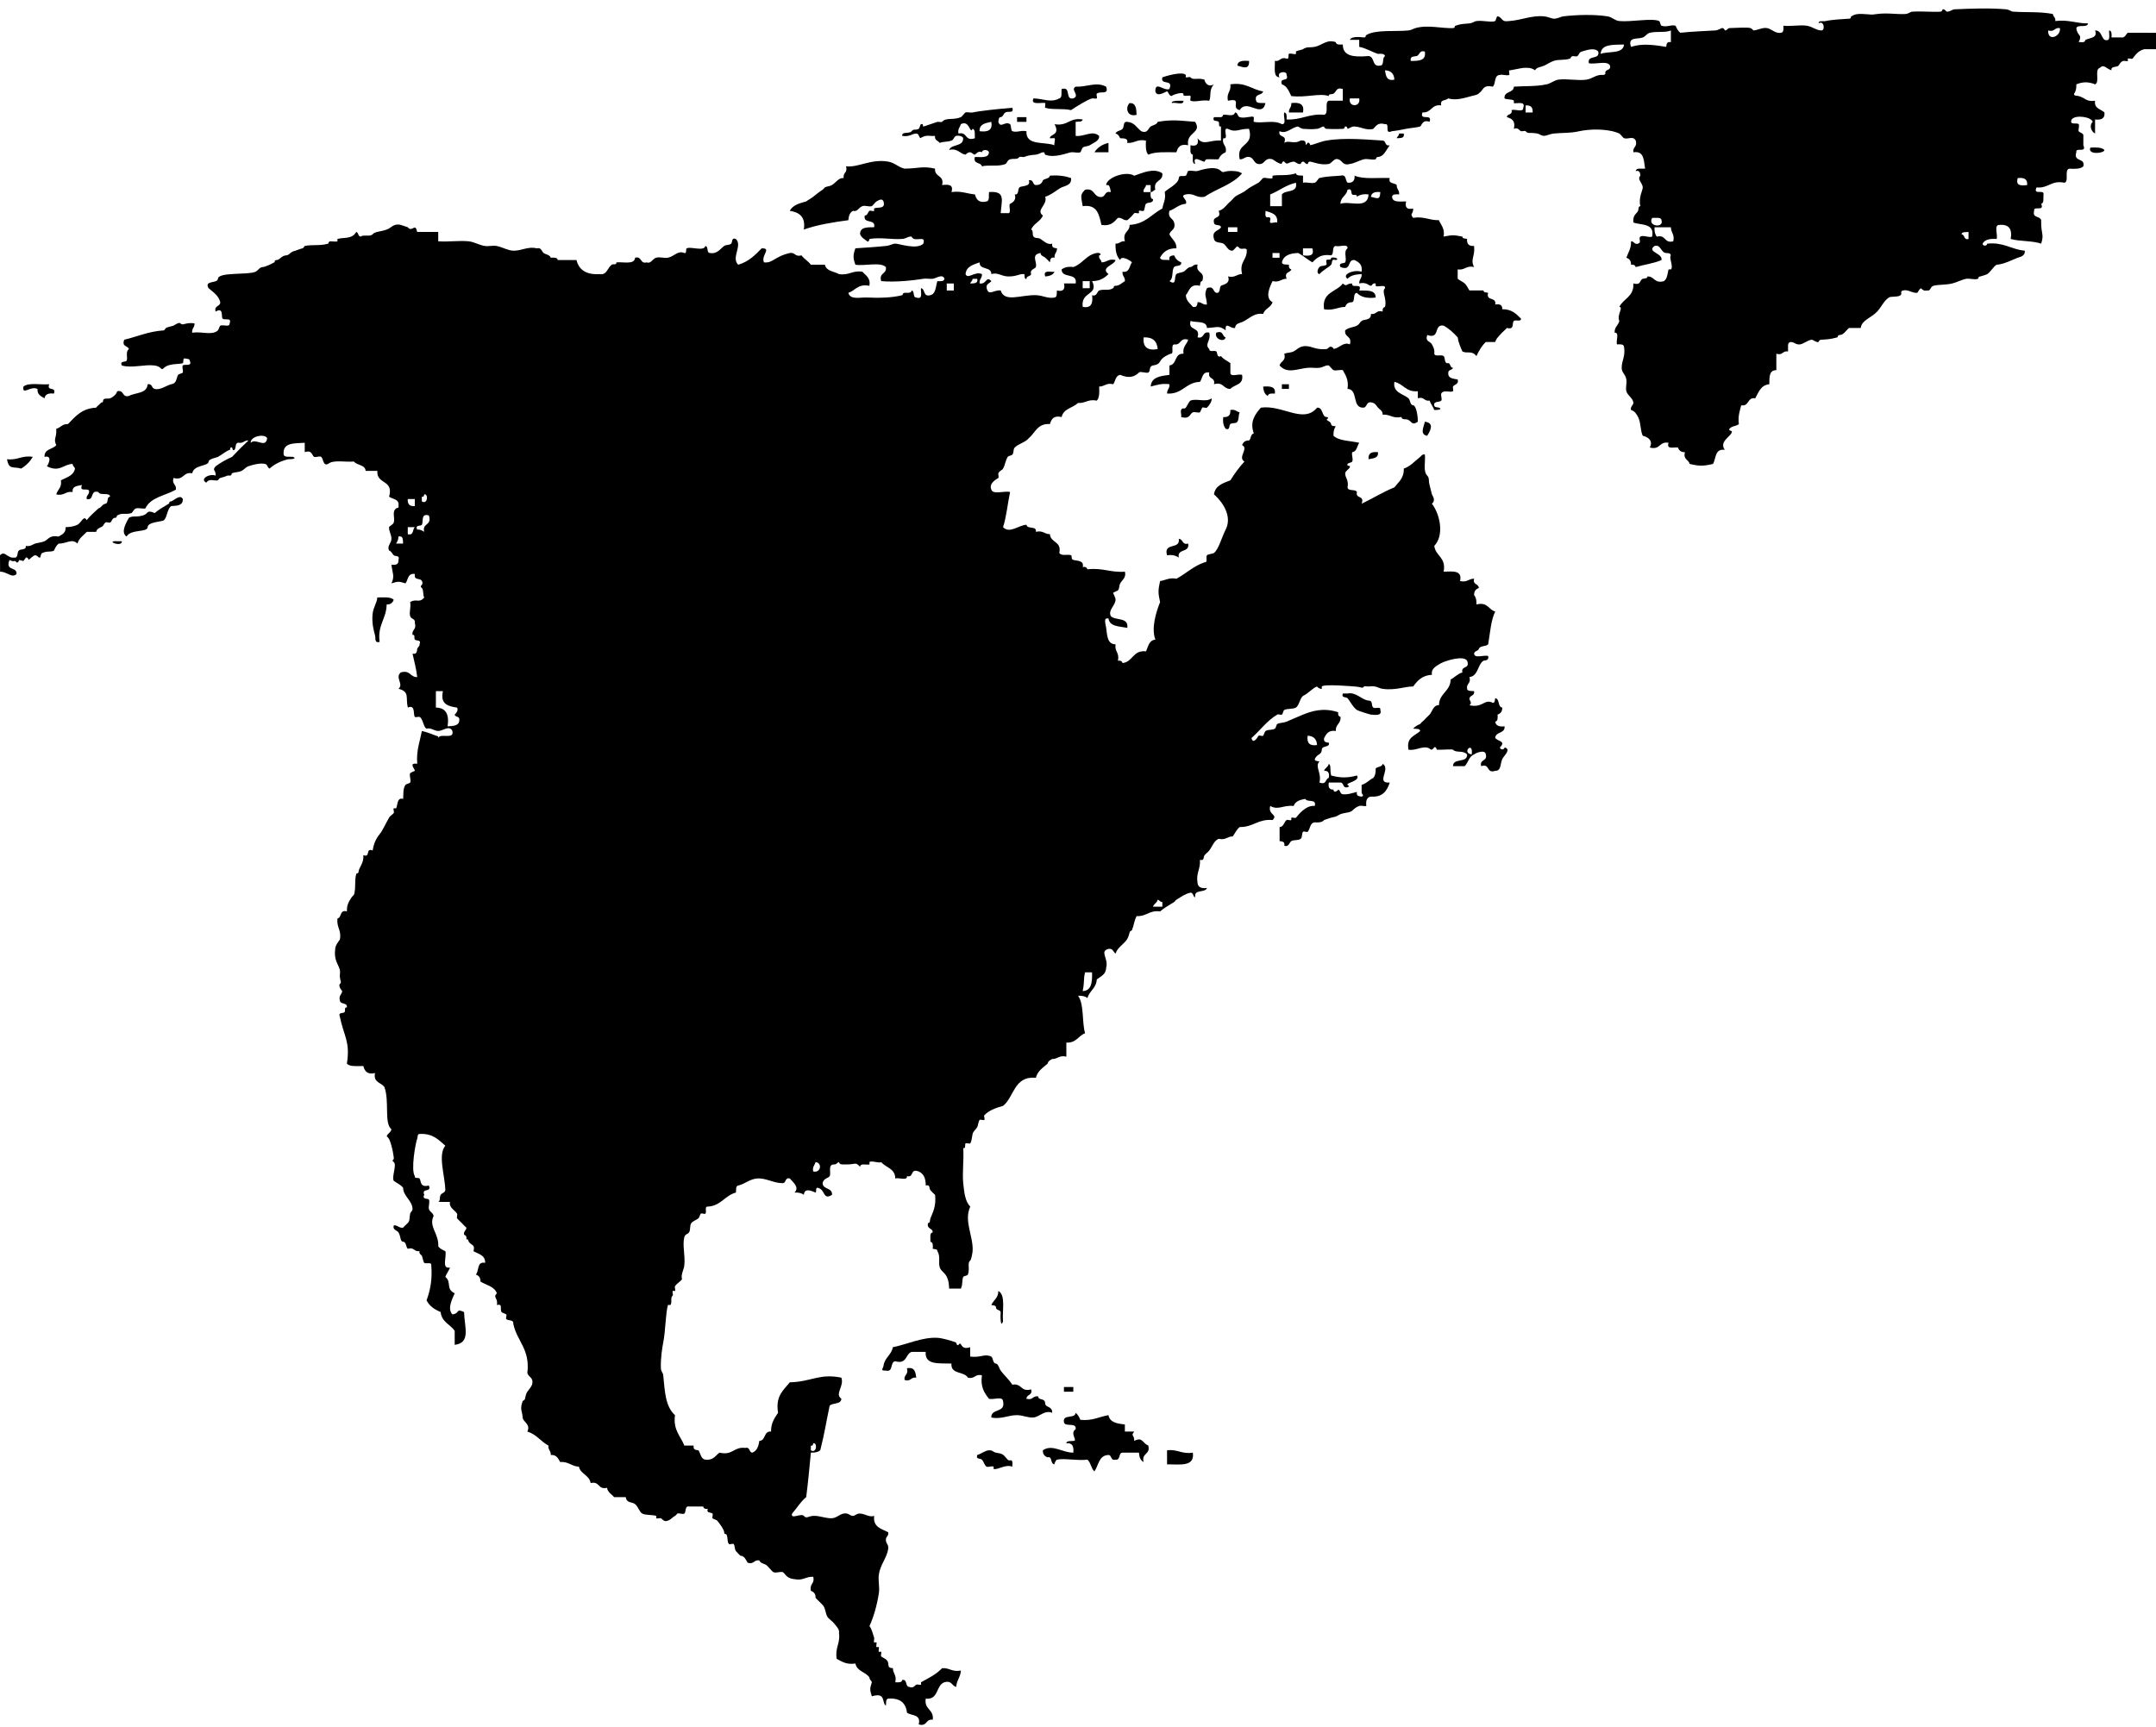 <?xml version="1.0" encoding="UTF-8" standalone="no"?>
<!-- Generator: Adobe Illustrator 12.0.0, SVG Export Plug-In . SVG Version: 6.00 Build 51448)  -->

<svg
  xmlns:dc="http://purl.org/dc/elements/1.1/"
  xmlns:cc="http://creativecommons.org/ns#"
  xmlns:rdf="http://www.w3.org/1999/02/22-rdf-syntax-ns#"
  xmlns:svg="http://www.w3.org/2000/svg"
  xmlns="http://www.w3.org/2000/svg"
  xmlns:sodipodi="http://sodipodi.sourceforge.net/DTD/sodipodi-0.dtd"
  xmlns:inkscape="http://www.inkscape.org/namespaces/inkscape"
  version="1.1"
  width="1204.818"
  height="965.164"
  viewBox="0 0 1204.818 965.164"
  overflow="visible"
  enable-background="new 0 0 1204.818 965.164"
  xml:space="preserve"
  id="svg3395"
  inkscape:version="0.47 r22583"
  sodipodi:docname="NorthAmericaContour.svg"><defs
  id="defs3565"><inkscape:perspective
  sodipodi:type="inkscape:persp3d"
  inkscape:vp_x="0 : 482.582 : 1"
  inkscape:vp_y="0 : 1000 : 0"
  inkscape:vp_z="1204.818 : 482.582 : 1"
  inkscape:persp3d-origin="602.409 : 321.72133 : 1"
  id="perspective3569" />
	

		
	
			
		
				
				
				
				
				
				
				
				
				
				
				
				
				
				
				
				
				
				
				
				
				
				
				
				
				
				
				
				
				
				
				
				
				
				
				
				
				
				
				
				
				
				
				
				
				
				
				
				
				
				
				
				
				
				
				
				
				
				
				
				
				
				
				
				
				
				
				
				
				
				
				
				
				
				
				
				
				
				
				
			</defs><sodipodi:namedview
  pagecolor="#ffffff"
  bordercolor="#666666"
  borderopacity="1"
  objecttolerance="10"
  gridtolerance="10"
  guidetolerance="10"
  inkscape:pageopacity="0"
  inkscape:pageshadow="2"
  inkscape:window-width="1366"
  inkscape:window-height="722"
  id="namedview3563"
  showgrid="false"
  inkscape:zoom="0.49007215"
  inkscape:cx="602.409"
  inkscape:cy="482.582"
  inkscape:window-x="0"
  inkscape:window-y="23"
  inkscape:window-maximized="1"
  inkscape:current-layer="layer2" />
<g
  inkscape:groupmode="layer"
  id="layer2"
  inkscape:label="Lag" /><g
  id="Layer_1"
  display="none">
	<g
  id="Layer_1_7_">
	</g>
</g>
<path
  d="m 1204.818,18.334 c 0,3.058 0,6.112 0,9.167 -2.184,0 -4.365,0 -6.549,0 -3.598,0.88 -5.102,3.473 -6.548,5.238 -0.337,0.412 -2.14,-0.287 -2.619,0 -0.188,0.113 0.147,1.128 0,1.31 -0.295,0.36 -2.152,-0.187 -2.619,0 -1.663,0.666 -1.608,1.387 -2.619,2.619 -0.869,1.063 -4.402,0.151 -3.929,2.619 -2.725,-0.741 -4.232,-3.742 -6.548,-1.31 -3.11,0.817 0.203,8.061 -2.619,9.167 -3.669,-1.506 -6.808,-1.506 -10.478,0 0.1,2.279 -0.291,4.071 -1.311,5.236 0.161,1.488 1.256,0.938 2.619,1.312 3.789,1.033 4.177,3.351 9.167,2.619 -0.632,4.561 3.282,4.575 5.238,6.548 0.395,3.451 -1.813,4.298 -5.238,3.929 0,2.619 0,5.239 0,7.858 -2.273,-1.192 -3.385,-4.589 -1.312,-6.548 -0.767,-2.813 -9.729,-4.12 -11.785,-1.312 -1.438,3.49 2.979,1.563 3.93,2.619 0.579,0.647 -0.333,3.098 0,3.929 0.298,0.745 2.937,1.096 2.619,2.619 0,1.746 0,3.492 0,5.238 2.035,4.655 -4.448,0.791 -3.931,3.929 -1.788,5.718 5.071,2.787 3.931,7.857 -1.549,1.508 -4.631,1.48 -7.857,1.31 -2.941,0.551 -0.036,6.949 -2.619,7.857 -7.659,-1.547 -8.941,3.277 -15.715,2.619 -2.036,4.653 4.447,0.791 3.929,3.929 -0.224,1.959 0.47,4.833 -1.31,5.239 2.036,4.653 -4.448,0.79 -3.93,3.929 -1.147,4.204 3.396,2.715 3.93,5.238 -0.163,8.127 1.785,7.449 0,13.096 -4.829,-1.72 -11.917,-1.179 -17.024,-2.619 1.023,-5.825 -1.233,-8.369 -6.548,-7.855 -2.893,0.161 -0.557,5.555 -1.313,7.855 -3.763,-0.271 -6.65,0.332 -7.855,2.619 0.016,1.321 2.296,1.647 2.619,0 9.245,-0.951 13.351,3.238 20.954,3.929 0.364,3.203 -3.146,3.615 -3.931,3.931 -3.514,1.403 -7.887,3.68 -11.787,3.929 -1.686,0.854 -3.439,4.078 -5.236,5.238 -0.489,0.314 -3.83,1.305 -3.93,1.31 -1.345,0.071 -0.791,1.117 -1.311,1.31 -1.859,0.693 -4.577,-0.342 -6.548,0 -2.396,0.416 -5.081,1.962 -7.857,2.619 -3.817,0.908 -7.879,0.509 -10.477,1.312 -1.584,0.49 -1.312,1.932 -2.619,2.619 -0.834,-0.158 -1.798,0.205 -2.619,0 -0.176,-0.044 -2.11,-1.245 -1.31,-1.312 -1.4,0.113 -2.055,2.6 -2.619,2.619 -3.016,0.114 -5.045,-2.1 -7.857,-1.31 -1.886,0.528 -0.181,1.723 -1.311,2.617 -1.561,1.237 -5.277,0.466 -6.549,1.312 -2.889,1.923 -4.066,5.204 -6.548,7.855 -3.261,3.489 -8.683,4.798 -9.167,9.168 -2.184,0 -4.363,0 -6.549,0 -1.968,1.617 -2.896,3.807 -5.238,3.93 -1.203,0.063 -0.967,1.218 -1.309,1.31 -4.089,1.098 -5.709,1.127 -9.168,1.312 -0.904,0.048 -1.354,1.313 -1.311,1.31 -1.718,0.178 -3.058,-1.446 -3.93,-1.31 -2.336,0.365 -4.556,2.429 -6.548,2.619 -2.481,0.236 -2.885,-1.436 -5.238,-1.312 -1.938,0.244 -1.2,3.165 -1.31,5.238 -3.155,-0.536 -2.847,2.392 -6.548,1.31 0,3.058 0,6.112 0,9.167 -4.052,-0.122 -3.902,3.955 -3.929,7.857 -4.791,0.448 -5.993,4.481 -7.857,7.855 -4.638,-0.709 -3.22,4.64 -7.857,3.931 -0.792,3.137 -1.883,5.975 -1.31,10.477 -1.196,1.229 -3.834,0.913 -5.238,2.619 -0.789,0.959 1.314,1.336 1.312,1.31 0.538,2.692 -7.551,5.507 -3.931,10.479 -5.599,-0.796 -4.847,4.757 -6.548,7.855 -5.236,1.289 -7.858,1.289 -13.096,0 -0.559,-2.496 -3.742,-2.368 -2.619,-6.548 -2.254,0.07 -3.357,-1.008 -3.93,-2.619 -2.32,-0.299 -6.56,1.32 -5.238,-2.618 -5.338,-0.975 -4.509,4.221 -10.477,2.618 2.737,-5.213 -3.956,-6.604 -3.931,-6.548 -1.396,-2.88 -1.04,-7.5 -2.618,-10.477 -0.933,-1.757 -1.869,-3.328 -3.93,-3.929 -0.6,-1.796 1.326,-2.888 1.311,-3.931 -0.038,-2.559 -3.311,-4.183 -3.93,-6.548 -0.529,-2.031 0.331,-4.469 0,-6.548 -0.486,-3.065 -2.598,-3.713 -2.619,-6.548 0.057,-4.313 2.213,-6.521 1.312,-11.787 -0.22,-1.526 -2.07,-1.422 -3.929,-1.312 -0.718,-1.901 1.528,-6.769 -1.312,-6.548 -0.202,-3.258 2.06,-4.054 2.619,-6.548 -1.538,-3.472 2.511,-7.711 0,-7.855 2.257,-4.729 8.268,-5.702 7.856,-13.098 4.646,1.065 3.156,-1.787 5.237,-2.619 0.979,-0.391 2.614,0.042 2.619,-1.31 4.064,-0.135 3.737,4.12 9.167,2.619 1.944,-1.132 2.094,-4.621 2.619,-6.548 0.031,-0.112 1.199,0.091 1.31,0 1.634,-1.335 -1.253,-6.827 0,-7.857 -0.274,-1.254 -1.109,-1.229 -2.618,-1.31 -3.099,-0.163 -2.906,-5.04 -6.549,-3.931 -4.565,3.397 4.72,3.91 3.931,7.857 -4.229,1.885 -9.718,2.507 -14.405,3.929 -0.289,-1.021 -1.097,-1.521 -2.619,-1.31 0.07,-2.253 -1.008,-3.357 -2.619,-3.931 1.021,-2.909 2.751,-5.104 2.619,-9.167 1.584,-0.185 1.934,2.015 3.929,1.312 2.288,-0.806 -0.104,-2.813 1.312,-3.929 1.343,-1.063 5.001,0.804 6.548,0 1.473,-7.584 -5.916,-6.309 -10.478,-7.857 -0.552,-4.267 2.013,-5.029 2.618,-6.548 0.394,-0.979 -0.042,-2.614 1.312,-2.619 -1.286,-4.367 1.361,-9.121 1.31,-10.477 -0.094,-2.469 -3.422,-4.654 -1.31,-6.55 -0.148,-1.598 -0.394,-3.101 -2.619,-2.617 0.243,-1.939 3.165,-1.201 5.238,-1.312 -0.805,-4.435 -0.363,-10.113 -6.55,-9.167 -0.534,-3.155 2.394,-2.847 1.312,-6.548 -1.547,-2.805 -4.113,-0.555 -6.548,-1.311 -0.457,-0.143 -2.021,-2.297 -2.619,-2.618 -0.913,-0.492 -3.345,-1.187 -3.929,-1.312 -7.377,-1.582 -14.63,-0.802 -18.334,0 -5.828,1.26 -8.65,0.741 -14.405,1.312 -1.951,0.19 -4.367,1.34 -5.238,1.31 -1.95,-0.069 -2.661,-1.08 -3.929,-1.31 -4.303,-0.782 -5.185,0.357 -6.548,-1.312 -0.312,-0.378 -2.146,0.218 -2.62,0 -0.762,-0.351 -1.655,-2.321 -3.93,-1.31 1.03,-4.523 -1.225,-5.762 -3.93,-6.548 0.119,-2.064 3.341,-1.025 2.619,-3.931 1.903,-0.716 6.771,1.53 6.549,-1.31 1.524,-4.068 -3.909,-2.073 -5.238,-2.619 -0.146,-0.062 0.113,-1.17 0,-1.311 -0.85,-1.037 -4.119,-0.469 -5.237,-1.311 -0.347,-4.274 5.082,-2.775 5.237,-6.548 6.081,-0.429 12.327,-0.01 18.336,-1.311 2.269,-0.49 4.478,-2.355 6.548,-2.618 5.118,-0.65 10.885,0.736 15.715,0 3.413,-0.521 5.512,-3.016 9.167,-2.619 0.799,-0.074 1.551,-0.196 1.31,-1.312 0.118,-2.063 3.341,-1.023 2.619,-3.929 -1.394,-2.972 -8.231,-0.499 -11.786,-1.31 -1.076,-5.006 6.314,-1.544 5.238,-6.549 -2.15,-2.375 -6.482,-0.75 -9.167,0 -1.746,0.487 -1.451,1.989 -2.619,2.618 -0.642,0.347 -1.901,-0.179 -2.619,0 -0.944,0.236 -1.05,1.224 -1.31,1.312 -3.402,1.147 -6.389,0.337 -9.167,1.31 -1.949,0.684 -3.605,1.875 -5.238,2.619 -2.038,0.929 -4.135,0.793 -5.237,2.619 -2.223,-1.662 -4.865,-1.406 -6.549,-1.311 -1.404,0.081 -8.353,1.715 -7.856,1.311 -0.304,0.247 0.335,2.489 0,2.619 -1.517,0.591 -3.668,-0.453 -5.238,0 -3.357,0.133 -2.104,4.88 -3.929,6.548 -4.896,-1.026 -5.162,1.139 -6.549,2.619 -1.918,2.05 -2.496,1.934 -5.237,2.619 -3.472,0.867 -8.626,2.758 -13.097,1.31 -1.223,1.398 -4.83,0.408 -3.93,3.929 -5.607,-0.808 -5.34,4.266 -10.477,3.931 -1.926,4.979 5.854,0.258 3.929,5.236 -4.146,-1.479 -4.382,2.319 -5.237,2.62 -1.653,0.581 -5.592,0.854 -7.856,1.312 -2.311,0.466 -5.396,1.094 -7.857,1.31 -4.653,2.036 -0.791,-4.448 -3.929,-3.929 -4.175,-1.119 -4.971,1.141 -6.548,2.62 -3.536,1.133 -7.165,-1.206 -10.479,-1.312 -1.979,-0.063 -2.654,1.085 -3.929,1.312 0.039,-0.008 -0.158,-1.54 -1.31,-1.312 -0.438,0.087 0.023,1.225 -1.312,1.312 -3.649,0.233 -6.908,0.119 -9.167,0 -0.69,-0.037 -1.633,-1.312 -1.31,-1.312 -1.511,0.001 -2.028,1.06 -3.93,1.312 -2.95,0.39 -6.51,0.075 -7.856,0 -0.689,-0.039 -2.939,-1.281 -2.619,-1.312 -3.655,0.333 -6.537,4.481 -10.477,2.619 -0.979,4.035 4.516,1.597 2.618,6.548 2.521,-1.731 5.271,0.96 9.167,-1.31 4.999,-0.701 1.229,4.684 3.93,1.31 0.594,-0.742 1.775,1.229 1.31,1.312 2.447,-0.419 5.997,-2.077 9.167,-2.619 10.671,-1.825 23.932,-0.396 31.432,0 2.063,0.107 1.023,3.347 3.93,2.619 -2.305,3.294 -3.441,6.384 -6.548,6.548 -1.209,0.063 -0.963,1.216 -1.312,1.31 -2.038,0.553 -4.498,-0.508 -6.549,0 -2.844,0.706 -5.271,2.292 -7.855,2.619 -4.18,1.123 -4.052,-2.061 -6.55,-2.619 -2.116,-0.924 -3.604,2.326 -5.236,2.619 -4.639,0.834 -8.835,-1.217 -10.479,-1.31 -1.24,-0.07 -1.021,1.252 -1.31,1.31 -1.295,0.259 -1.578,-1.363 -2.619,-1.31 -1.021,0.054 -1.205,1.292 -1.311,1.31 -1.857,0.303 -2.876,-1.388 -3.93,-1.31 -3.273,0.243 -3.385,2.314 -5.237,0 -0.597,-0.744 -1.774,1.229 -1.311,1.31 -2.365,-0.396 -3.592,-1.625 -5.237,-2.619 -4.18,-1.123 -4.051,2.063 -6.549,2.619 -4.11,0.619 -3.46,-3.522 -6.548,-3.929 -2.478,-0.293 -2.89,1.476 -5.237,1.31 -2.201,-9.622 8.175,-6.667 5.237,-17.022 -5.494,-0.178 -7.315,2.381 -11.786,0 -3.557,-0.938 0.938,6.175 -2.619,5.237 -0.949,4.006 2.26,3.853 1.312,7.856 -1.888,0.733 -3.196,2.042 -3.93,3.929 -2.179,0.097 -4.373,-0.125 -6.548,0 -1.189,0.068 -0.981,1.225 -1.311,1.312 -1.167,0.307 -6.918,-4.16 -5.238,1.31 -1.938,-0.243 -1.2,-3.165 -1.311,-5.237 -1.938,-0.242 -1.2,-3.164 -1.312,-5.237 3.403,0.784 4.714,-0.526 3.931,-3.93 3.304,4.428 6.857,0.815 13.097,1.311 0,-2.619 0,-5.238 0,-7.857 -1.722,0.317 -0.646,-1.854 -1.311,-2.619 -0.76,-0.875 -3.743,0.166 -2.618,-2.618 1.307,-0.057 2.621,0.067 3.929,0 1.063,-0.058 1.15,-1.28 1.311,-1.312 2,-0.369 5.841,1.434 6.548,-1.31 1.685,0.146 1.26,2.125 2.619,2.619 2.637,0.958 6.896,-0.962 7.856,0 0.21,0.211 -0.23,2.566 0,2.618 4.872,1.09 10.971,-1.278 15.715,1.311 2.841,0.221 0.595,-4.646 1.311,-6.548 1.525,0.221 1.423,2.068 1.311,3.929 8.278,0.421 12.353,-3.363 20.953,-2.619 2.941,-0.55 0.036,-6.949 2.619,-7.855 2.618,0 5.237,0 7.856,0 0,-2.185 0,-4.365 0,-6.549 -3.813,-1.185 -3.407,1.523 -5.238,2.618 -0.877,0.525 -2.692,-0.147 -2.618,1.312 -5.064,-1.788 -12.723,1.042 -20.953,0 -1.321,-2.607 -2.265,-5.593 -5.238,-6.548 -1.617,-4.237 4.237,-1.001 2.619,-5.238 0.521,-2.542 -5.965,-1.913 -3.929,1.31 -3.746,-0.183 -2.396,-5.463 -2.619,-9.167 3.154,0.536 2.847,-2.392 6.548,-1.31 1.627,0.646 0.767,-2.268 1.311,-2.619 0.933,-0.603 2.953,0.539 3.93,0 0.181,-0.1 -0.141,-1.139 0,-1.31 0.376,-0.459 3.454,-0.993 3.929,-1.312 2.338,-1.559 3.545,-0.748 6.548,-1.31 3.97,-0.743 6.744,-4.405 11.786,-2.619 0.222,1.524 2.07,1.422 3.93,1.31 -0.041,6.589 6.074,7.021 13.098,6.549 5.396,-1.031 2.46,6.271 7.855,5.237 2.423,-0.197 0.805,-4.435 2.619,-5.237 -0.221,-1.525 -2.069,-1.423 -3.929,-1.311 -3.654,-1.147 -6.47,-3.135 -10.479,-3.929 0,-1.312 0,-2.619 0,-3.931 -1.746,0 -3.492,0 -5.237,0 1.169,-2.483 7.467,-1.288 7.855,-1.31 1.515,-0.08 0.584,-0.84 1.313,-1.311 5.058,-3.272 17.049,-1.841 23.571,-2.619 1.934,-0.231 2.62,-0.94 3.93,-1.312 6.967,-1.97 14.969,0.315 20.952,0 1.298,-0.066 0.851,-1.155 1.311,-1.31 3.558,-1.187 4.601,-0.967 7.857,-1.312 1.81,-0.188 2.774,-1.16 3.929,-1.31 3.689,-0.477 8.515,0.93 10.478,0 0.367,-0.174 0.767,-2.625 1.311,-2.619 1.803,0.021 2.301,2.212 3.929,2.619 0.715,0.179 1.883,0.054 2.619,0 7.104,-0.518 12.521,-3.323 19.646,-2.619 1.986,0.196 4.318,1.328 5.237,1.311 2.445,-0.049 3.834,-1.144 5.238,-1.311 7.831,-0.927 17.456,-1.169 24.882,0 2.405,0.379 4.058,2.377 6.548,2.619 6.433,0.625 18.273,-1.798 22.265,0 0.493,0.223 0.67,2.411 1.31,2.619 3.044,0.991 5.062,-0.753 7.858,0 0.635,1.547 1.396,2.969 2.618,3.929 7.173,-0.752 12.742,-0.877 19.645,-1.311 1.607,-0.102 3.066,-1.354 3.929,-1.311 0.813,0.043 1.477,1.319 1.311,1.311 1.341,0.079 1.533,-1.279 2.619,-1.311 4.666,-0.125 9.652,-0.533 11.785,0 0.287,0.072 1.939,1.313 1.312,1.311 2.764,0.007 5.022,-1.764 7.856,-1.311 2.625,0.42 4.704,3.251 7.856,2.619 1.525,-0.22 1.422,-2.07 1.31,-3.929 4.217,0.442 9.438,-0.593 13.098,0 3.152,0.51 5.195,2.524 7.855,2.618 2.542,0.521 1.914,-5.966 -1.31,-3.93 0.134,-1.912 2.184,-0.917 3.929,-1.31 3.398,-0.764 10.273,-1.161 13.096,-1.312 1.516,-0.079 0.584,-0.84 1.313,-1.31 2.146,-1.391 3.921,-1.424 6.548,-1.311 5.811,0.252 3.335,0.598 7.856,0 5.806,-0.768 10.679,0.263 15.716,0 1.805,-0.095 2.829,-1.245 3.929,-1.311 5.657,-0.332 11.732,0.314 15.715,0 1.154,-0.091 1.003,-1.229 1.311,-1.311 1.26,-0.331 1.609,1.408 2.619,1.311 1.704,-0.166 2.913,-1.262 3.93,-1.311 9.535,-0.441 19.938,-0.795 28.811,0 1.754,0.156 2.859,1.235 3.932,1.311 7.391,0.51 14.968,-0.127 22.263,1.311 0.071,1.675 1.679,1.813 1.311,3.93 7.488,-0.941 11.697,1.396 18.334,1.31 -0.337,2.721 -5.755,0.358 -6.549,2.619 0.438,4.639 3.604,3.22 1.312,7.858 0.834,-0.158 1.798,0.204 2.619,0 1.155,-0.29 0.795,-1.071 1.31,-1.312 2.682,-1.242 6.745,-0.97 5.238,-5.238 3.483,0.009 3.341,3.645 5.237,5.238 3.938,1.32 2.321,-2.918 2.619,-5.238 1.525,0.221 1.422,2.069 1.311,3.93 1.746,0 3.492,0 5.238,0 2.574,0.392 2.598,-1.771 3.929,-2.62 5.234,0.033 10.47,0.033 15.709,0.033 z m -60.241,-1.31 c -0.433,6.468 7.253,3.409 6.548,-1.312 -3.155,-0.533 -2.847,2.395 -6.548,1.312 z m -222.63,1.31 c -1.814,0.464 -2.271,1.982 -3.929,2.62 -2.814,1.082 -8.709,-0.546 -6.548,5.238 6.315,-2.082 13.05,-1.054 19.644,0 0.149,-1.598 0.394,-3.103 2.619,-2.619 0,-2.183 0.001,-4.366 0,-6.548 -3.305,1.427 -7.807,0.295 -11.786,1.309 z m -27.501,11.787 c 4.422,-1.688 12.513,0.289 13.097,-5.238 -5.907,0.204 -12.679,-0.456 -13.097,5.238 z M 790.989,31.43 c -1.598,0.146 -3.101,0.392 -2.619,2.617 4.394,0.026 8.73,0 7.857,-5.236 -3.573,-0.954 -2.633,2.602 -5.238,2.619 z m -11.786,13.096 c -0.158,-3.333 -1.904,-5.079 -5.236,-5.238 0.448,3.041 0.845,6.136 5.236,5.238 z m -19.644,10.476 c -1.746,0 -3.492,0 -5.238,0 -1.032,5.043 6.272,5.043 5.238,0 z m 92.982,7.858 c 1.311,0 2.618,0 3.93,0 0.236,-2.856 -1.072,-4.166 -3.93,-3.929 0,1.31 0,2.619 0,3.929 z m 280.25,40.597 c 0.396,-3.45 -1.813,-4.298 -5.236,-3.929 -1.318,4.371 1.814,4.295 5.236,3.929 z m -204.296,19.644 c -0.243,-1.939 -3.163,-1.201 -5.236,-1.312 -2.798,4.819 6.668,5.91 5.236,1.312 z m -2.618,9.167 c 5.225,-1.295 3.942,3.914 9.166,2.619 0.946,-4.002 -1.338,-4.772 -1.31,-7.857 -3.056,0 -6.11,0 -9.167,0 -0.097,2.281 0.293,4.073 1.311,5.238 z m 174.175,1.31 c 0,-1.31 0,-2.619 0,-3.929 -1.541,0.205 -3.719,-0.227 -3.93,1.31 2.065,0.118 1.025,3.339 3.93,2.619 z"
  id="path3405" /><path
  d="m 698.01,34.049 c 0.188,5.266 -3.358,3.466 -6.548,2.619 0.191,-2.863 3.298,-2.812 6.548,-2.619 z"
  id="path3415" /><path
  d="m 678.365,47.145 c -3.019,3.331 -1.333,6.387 -2.619,9.167 -4.099,-0.719 -7.572,1.013 -10.478,0 -0.296,-0.104 0.25,-2.357 0,-2.619 -0.828,-0.869 -4.497,0.969 -3.929,-1.312 -1.316,-1.294 -7.438,1.296 -6.55,1.312 -1.565,-0.027 -1.808,-2.396 -2.617,-2.619 -0.487,-0.134 -5.576,3.682 -6.55,0 -0.043,-5.985 4.597,-0.067 7.857,-1.31 2.451,-5.943 -5.202,-1.782 -3.929,-6.55 1.443,-0.546 11.25,-3.564 13.096,-1.31 0.126,0.153 -0.163,1.232 0,1.31 0.476,0.227 2.307,-0.382 2.619,0 1.495,1.826 4.239,0.063 7.856,1.312 -0.303,-0.107 1.115,4.952 5.244,2.619 z"
  id="path3419" /><path
  d="m 618.125,48.455 c 1.828,4.89 -3.5,2.189 -5.237,3.931 -0.353,0.351 0.405,2.377 0,2.617 -0.599,0.355 -1.936,-0.171 -2.619,0 -2.666,0.667 -8.703,4.551 -11.787,6.55 -4.692,-1.091 -10.416,-0.041 -14.405,-1.312 -0.28,-0.089 0.281,-2.497 0,-2.619 -1.399,-0.607 -8.585,1.489 -6.548,-2.619 5.602,0.119 9.592,2.624 14.405,0 1.777,-0.403 1.086,-3.277 1.31,-5.236 5.646,-1.717 1.623,6.233 6.55,5.236 3.99,-1.601 -1.915,-4.998 1.31,-6.548 6.48,0.239 11.545,-2.956 17.021,0 z"
  id="path3421" /><path
  d="m 687.532,47.145 c 8.751,-1.331 11.886,2.957 18.334,3.929 -0.532,2.523 -5.077,1.035 -3.929,5.238 0.405,1.775 3.278,1.086 5.238,1.31 -2.019,8.837 -10.289,-2.808 -14.405,3.931 -5.406,-1.231 1.967,-7.116 -6.548,-5.238 -1.048,-4.545 1.953,-5.037 1.31,-9.17 z"
  id="path3423" /><path
  d="m 654.794,57.622 c 0.034,-1.271 1.604,-1.016 2.617,-1.31 1.312,0 2.619,0 3.931,0 0.219,2.84 -4.647,0.594 -6.548,1.31 z"
  id="path3427" /><path
  d="m 631.22,57.622 c 3.683,-0.188 3.775,3.208 3.929,6.548 -5.298,1.468 -6.474,-4.022 -3.929,-6.548 z"
  id="path3429" /><path
  d="m 728.131,62.86 c -2.619,0 -5.238,0 -7.857,0 -0.166,-2.349 1.604,-2.762 1.311,-5.238 4.472,-0.547 7.46,0.395 6.546,5.238 z"
  id="path3431" /><path
  d="m 565.741,60.241 c 0.994,3.419 -2.376,1.669 -3.929,2.619 -1.179,0.722 -1.075,2.3 -2.62,2.619 -1.271,0.036 -1.016,1.603 -1.31,2.619 1.331,3.953 3.681,-0.654 6.548,1.31 0.688,0.472 0.392,3.619 1.31,3.929 2.667,0.901 4.391,-0.662 7.857,0 -0.484,8.343 10.037,5.68 15.715,7.857 -0.52,-0.719 0.649,-3.358 0,-3.929 -0.161,-0.143 -2.616,0.114 -2.619,0 -0.061,-2.427 5.983,-1.502 2.619,-7.858 7.416,1.305 8.299,-3.923 15.715,-2.619 -0.212,1.535 -2.388,1.105 -3.929,1.312 0,2.62 0,5.237 0,7.856 4.976,0.589 9.317,-3.394 13.096,0 0.375,2.758 -3.131,3.835 -5.237,5.238 -0.952,0.634 -2.872,0.518 -3.93,1.31 -0.336,0.251 -1.047,2.529 -1.31,2.619 -1.497,0.516 -3.659,-0.208 -5.239,0 -1.803,0.238 -9.328,3.485 -14.405,1.312 -0.573,-0.246 0.154,-1.443 -1.31,-1.312 -1.089,0.102 -2.171,1.125 -3.93,1.312 -2.808,0.295 -4.049,0.31 -6.549,1.31 -0.466,0.188 -2.322,-0.361 -2.617,0 -1.381,1.688 -2.673,0.653 -5.238,1.312 -1.505,0.385 -1.689,2.225 -2.619,2.617 -3.905,1.658 -9.566,0.296 -13.096,1.312 -0.532,-2.523 -5.077,-1.035 -3.931,-5.238 3.475,-0.02 7.711,0.729 7.857,-2.619 -0.296,-1.668 -3.908,-1.716 -3.929,0 -1.935,-1.266 -3.611,1.289 -3.931,1.312 -0.906,0.059 -1.465,-1.194 -2.619,-1.312 -1.487,-0.147 -2.481,1.325 -2.617,1.312 -2.972,-0.348 -4.367,-3.827 -9.168,-2.619 1.297,-3.506 7.979,-1.625 7.856,-6.548 -0.071,-1.066 -2.571,-1.718 -3.929,-1.312 -1.349,0.404 -1.113,2.078 -2.619,2.619 -2.483,0.895 -4.526,0.401 -6.548,1.312 -0.853,-1.332 -3.012,-1.354 -2.619,-3.931 -1.72,0.188 -3.527,-0.245 -5.238,0 -0.563,0.08 -3.356,1.132 -2.619,1.312 -1.419,-0.343 -0.891,-2.588 -2.619,-2.619 -2.302,-0.042 -3.645,1.972 -7.856,1.31 -0.37,-2.713 3.869,-0.943 5.238,-2.619 1.25,-1.526 1.941,-0.367 3.929,-1.31 0.501,-0.238 0.927,-2.483 1.31,-2.62 1.505,-0.534 0.841,1.216 1.312,1.312 0.276,0.056 6.417,-2.229 7.855,-2.62 0.438,-0.119 2.357,0.318 2.619,0 2.129,-2.604 6.387,-0.828 10.479,-2.619 0.697,-0.306 2.078,-2.432 2.619,-2.619 1.151,-0.4 2.729,0.261 3.929,0 3.989,-0.876 14.391,-2.016 22.266,-2.629 z m -18.335,13.096 c 4.478,0.547 7.462,-0.396 6.548,-5.237 -3.189,0.738 -6.735,1.12 -6.548,5.237 z m -11.786,1.309 c 5.146,-1.216 3.306,4.553 9.167,2.619 -0.223,-1.959 0.47,-4.833 -1.31,-5.238 -1.479,3.456 -1.549,-5.285 -6.548,-2.62 -0.411,1.772 -1.864,2.502 -1.309,5.239 z"
  id="path3435" /><path
  d="m 568.36,65.479 c 1.746,0 3.492,0 5.238,0 0,0.873 0,1.746 0,2.619 -1.746,0 -3.492,0 -5.238,0 0,-0.873 0,-1.746 0,-2.619 z"
  id="path3437" /><path
  d="m 667.889,68.098 c 3.987,6.507 -5.201,5.58 -3.932,13.096 -4.521,-1.031 -5.76,1.224 -6.548,3.929 -5.694,-0.021 -11.78,-0.433 -15.715,1.312 -1.508,-1.548 -1.48,-4.629 -1.31,-7.857 -4.938,-1.007 -6.261,1.598 -10.479,1.312 0.612,-2.795 -1.871,-2.495 -3.929,-2.619 -0.58,-1.166 -1.15,-2.344 -2.619,-2.619 0.571,-1.584 2.896,-1.507 3.929,-2.619 1.093,-1.173 0.104,-4.2 2.619,-3.929 4.104,0.264 5.354,3.377 7.857,5.237 3.648,1.5 3.854,-1.688 5.237,-2.617 1.249,-0.841 3.44,-0.996 3.93,-2.62 8.286,-1.432 12.357,-0.677 20.96,-0.006 z"
  id="path3439" /><path
  d="m 781.822,74.646 c 0.873,0 1.746,0 2.619,0 0.611,2.794 -1.871,2.494 -3.929,2.619 0.25,-1.06 1.314,-1.305 1.31,-2.619 z"
  id="path3445" /><path
  d="m 619.434,79.885 c 0,1.744 0,3.49 0,5.236 -2.619,0 -5.238,0 -7.857,0 1.725,-2.639 4.298,-4.429 7.857,-5.236 z"
  id="path3447" /><path
  d="m 1168.149,82.504 c 3.229,-0.173 6.312,-0.196 7.857,1.312 -0.021,1.997 -9.703,2.869 -7.857,-1.312 z"
  id="path3449" /><path
  d="m 589.313,151.912 c -0.861,1.758 -2.799,2.439 -5.238,2.619 -1.318,-3.939 2.917,-2.321 5.238,-2.619 z"
  id="path3475" /><path
  d="m 768.727,166.317 c -4.999,0.634 -8.359,-0.372 -10.479,-2.619 -2.423,0.197 -0.805,4.435 -2.618,5.238 -2.239,-0.059 -3.394,0.973 -3.931,2.619 -4.311,0.055 -6.52,2.211 -11.786,1.31 -1.439,-9.735 7.018,-9.573 10.479,-14.406 2.603,2.184 1.666,-0.118 5.238,0 -0.521,3.141 5.965,-0.726 3.929,3.931 4.316,0.049 9.266,-0.537 9.168,3.927 z"
  id="path3483" /><path
  d="m 679.677,185.961 c 4.119,-1.5 3.182,2.058 5.236,2.619 -0.82,3.186 -6.615,0.693 -5.236,-2.619 z"
  id="path3485" /><path
  d="m 30.121,220.01 c -2.983,-0.366 -4.923,0.313 -5.238,2.617 -1.917,-1.139 -4.149,-1.96 -3.929,-5.236 -3.979,-1.961 -8.619,3.957 -7.855,-1.312 2.812,-2.427 9.593,-0.884 14.404,-1.31 -1.62,4.241 4.236,1.004 2.618,5.241 z"
  id="path3489" /><path
  d="m 716.344,214.772 c 1.31,0 2.619,0 3.929,0 0,0.873 0,1.746 0,2.619 -1.31,0 -2.619,0 -3.929,0 0,-0.873 0,-1.746 0,-2.619 z"
  id="path3491" /><path
  d="m 705.866,216.082 c 3.75,-0.258 7.147,-0.163 6.548,3.931 -1.856,-0.112 -3.709,-0.218 -3.929,1.31 -1.757,-0.865 -2.437,-2.802 -2.619,-5.241 z"
  id="path3493" /><path
  d="m 677.056,222.629 c 0.367,1.474 -1.276,4.079 -2.619,5.238 -0.444,0.383 -2.258,-0.442 -2.62,0 -0.178,0.217 -1.154,2.563 -1.309,2.619 -1.138,0.42 -2.818,-0.476 -3.932,0 -1.856,0.797 -1.448,3.996 -6.548,2.619 0.361,-1.165 -0.451,-2.8 0,-3.929 0.647,-1.619 1.714,-0.234 2.619,-1.312 0.626,-0.742 1.832,-3.57 2.619,-3.929 3.156,-1.431 8.71,1.142 11.79,-1.306 z"
  id="path3495" /><path
  d="m 687.532,229.177 c 2.737,-0.557 3.468,0.896 5.238,1.31 -0.862,1.634 -0.245,3.707 -1.31,5.238 -0.896,1.289 -2.677,0.351 -3.931,1.31 -0.771,0.59 -0.063,3.728 -2.619,2.619 -1.1,-1.52 -1.728,-3.511 -1.31,-6.548 2.862,0.238 4.17,-1.072 3.932,-3.929 z"
  id="path3497" /><path
  d="m 796.228,235.725 c 5.544,0.596 3.047,5.097 1.31,7.855 -4.319,-0.753 -1.879,-4.942 -1.31,-7.855 z"
  id="path3499" /><path
  d="m 770.036,252.75 c 0.398,3.454 -2.732,3.377 -5.236,3.931 -0.398,-3.453 1.811,-4.3 5.236,-3.931 z"
  id="path3503" /><path
  d="m 18.334,255.369 c -1.626,2.739 -3.809,4.922 -6.548,6.548 -4.231,-1.332 -6.853,0.931 -7.855,-5.236 5.974,0.736 8.153,-2.323 14.403,-1.312 z"
  id="path3505" /><path
  d="m 102.147,278.941 c 0.188,3.682 -3.207,3.777 -6.548,3.929 -2.184,1.747 -2.034,5.824 -3.931,7.858 -0.945,0.942 -9.007,0.885 -9.167,3.929 -0.164,3.106 -9.419,0.964 -11.786,5.238 -3.654,-2.485 0.242,-8.385 1.312,-10.479 2.31,-1.305 3.716,-0.164 7.855,-1.31 3.062,-0.847 1.9,-3.483 6.55,-1.312 1.939,-1.729 4.781,-3.405 7.855,-5.236 0.709,-0.422 -0.188,-1.23 1.312,-1.312 1.13,-0.054 5.094,-4.379 6.548,-1.305 z"
  id="path3509" /><path
  d="m 658.721,301.205 c 2.603,0.019 1.666,3.573 5.237,2.619 1.031,5.397 -6.271,2.46 -5.237,7.857 -1.521,-1.101 -3.511,-1.729 -6.548,-1.312 -2.201,-7.437 7.539,-2.937 6.548,-9.164 z"
  id="path3519" /><path
  d="m 65.479,302.514 c 0.873,0 1.747,0 2.62,0 0.261,3.688 -9.789,-0.362 -2.62,0 z"
  id="path3521" /><path
  d="m 220.01,335.255 c -0.572,1.609 -1.678,2.688 -3.931,2.617 -0.161,8.136 -5.227,11.361 -3.929,20.954 -3.126,0.708 -2.057,-1.999 -2.619,-3.929 -0.681,-2.334 -1.854,-6.901 -1.31,-11.786 0.417,-3.74 2.618,-6.64 2.617,-9.167 3.484,0.014 7.484,-0.495 9.172,1.311 z"
  id="path3523" /><path
  d="m 750.392,387.637 c 0.873,0 1.746,0 2.619,0 4.834,-1.026 8.128,3.734 11.787,3.929 2.696,0.142 1.223,2.787 2.619,3.929 1.058,0.866 4.319,-0.966 3.929,1.312 1.146,3.496 -2.792,2.782 -5.238,2.619 -0.547,-0.037 -6.886,-1.978 -7.855,-2.619 -2.179,-1.439 -3.899,-5.104 -5.239,-6.548 -0.792,-0.854 -3.576,-0.001 -2.622,-2.622 z"
  id="path3527" /><path
  d="m 557.885,721.582 c 4.306,2.242 2.068,11.025 2.619,17.024 -1.51,4.236 -1.482,-3.517 -1.312,-5.238 -0.324,-1.423 -2.604,-0.889 -2.619,-2.619 -0.036,-1.271 -1.603,-1.017 -2.619,-1.31 1.164,-2.764 3.987,-3.871 3.931,-7.857 z"
  id="path3539" /><path
  d="m 542.17,758.251 c 6.084,0.769 7.904,-1.791 11.784,0 1.138,0.871 0.768,3.83 2.619,3.93 1.273,0.065 1.944,3.059 2.619,3.929 2.178,2.811 4.576,4.892 6.548,7.857 5.338,-0.975 4.51,4.221 10.479,2.619 0.954,3.571 -2.604,2.637 -2.619,5.236 3.701,1.082 3.393,-1.846 6.548,-1.31 0.189,2.53 3.752,0.572 3.929,3.929 0.135,2.527 4.032,1.304 3.931,5.238 -4.388,-1.692 -6.901,2.234 -10.479,2.619 -2.785,0.299 -6.021,-1.273 -9.167,-1.312 -4.586,-0.052 -9.212,2.49 -14.406,1.312 -0.129,-5.367 8.193,-2.283 6.55,-9.167 -0.163,-2.895 -5.557,-0.558 -7.857,-1.312 -2.486,-3.188 -4.875,-6.474 -3.929,-13.096 -4.005,-0.95 -3.854,2.26 -7.857,1.31 -2.007,-3.668 -9.688,-1.66 -9.167,-7.855 -6.68,-0.305 -15.016,1.047 -14.405,-6.548 -2.619,0 -5.236,0 -7.856,0 -3.57,1.229 -2.487,7.116 -9.167,5.236 -3.08,0.412 -0.777,6.207 -5.238,5.238 -3.349,0.058 -1.597,-0.974 -1.31,-2.619 0.591,-4.646 4.42,-6.057 5.236,-10.477 8.192,-1.615 16.32,-5.679 24.882,-5.238 2.888,0.148 8.073,1.718 10.479,2.619 -0.135,-0.051 0.567,2.237 1.31,1.31 2.142,-2.675 0.484,3.35 6.55,1.312 -0.007,1.748 -0.007,3.494 -0.007,5.24 z"
  id="path3541" /><path
  d="m 506.809,764.799 c 4.391,-0.898 4.788,2.195 5.239,5.236 -3.156,-0.536 -2.849,2.394 -6.55,1.312 -0.533,-3.157 2.394,-2.848 1.311,-6.548 z"
  id="path3543" /><path
  d="m 594.552,775.274 c 1.746,0 3.492,0 5.236,0 0,0.873 0,1.746 0,2.619 -1.744,0 -3.49,0 -5.236,0 0,-0.873 0,-1.746 0,-2.619 z"
  id="path3545" /><path
  d="m 601.1,789.679 c 1.223,0.96 1.981,2.382 2.619,3.929 6.804,0.693 10.495,-1.727 15.715,-2.619 0.7,4.104 4.885,4.719 9.167,5.238 0,1.31 0,2.619 0,3.929 1.746,0 3.492,0 5.238,0 -2.184,2.604 0.116,1.666 0,5.239 4.599,-2.438 4.308,0.994 7.855,2.619 1.295,5.223 -3.914,3.943 -2.619,9.167 -1.758,-0.862 -2.438,-2.8 -2.619,-5.238 -3.056,0 -6.109,0 -9.167,0 -2.474,0.146 -0.907,4.329 -3.929,3.929 -2.903,0.723 -1.864,-2.5 -3.929,-2.617 -5.479,0.193 -5.479,5.872 -7.857,9.167 -1.892,-1.604 -1.984,-4.998 -3.929,-6.55 -5.414,0.678 -13.207,-0.904 -17.025,0 -0.501,0.118 -1.725,2.584 -1.31,2.619 -2.624,-0.227 -0.985,-4.723 -3.929,-3.929 -1.611,-0.572 -2.689,-1.676 -2.619,-3.929 5.287,-3.664 11.104,1.449 17.022,1.31 0.37,-3.425 -0.478,-5.634 -3.929,-5.237 0.211,-1.534 2.388,-1.104 3.929,-1.311 2.893,0.122 -2.251,-4.226 1.312,-6.549 0.632,-4.125 -6.004,-0.98 -6.548,-3.929 -0.835,-4.768 6.242,-1.616 6.552,-5.238 z"
  id="path3547" /><path
  d="m 565.741,819.802 c -3.942,-1.503 -7.618,1.753 -10.477,1.31 -0.092,-0.015 0.088,-1.227 0,-1.31 -0.662,-0.625 -3.104,0.438 -3.929,0 -1.146,-0.607 -1.674,-3.024 -2.619,-3.931 -0.924,-0.883 -3.472,0.023 -2.619,-2.617 1.924,-0.447 4.293,-2.498 6.548,-2.619 2.118,-0.114 2.257,1.017 3.929,1.31 4.215,0.736 3.803,0.866 6.548,3.93 1.015,1.129 2.105,-0.615 2.619,1.311 0.218,0.81 -0.167,1.785 0,2.616 z"
  id="path3551" /><path
  d="m 652.175,810.635 c 5.978,-0.739 8.154,2.318 14.403,1.31 1.193,8.177 -7.496,6.475 -14.403,6.548 0,-2.621 0,-5.239 0,-7.858 z"
  id="path3553" /><path
  d="m 0,310.372 c 2.767,-2.886 3.871,1.683 7.857,1.312 2.49,0.308 1.526,-2.837 2.619,-3.929 1.091,-1.094 4.261,-0.104 3.929,-2.619 2.693,0.424 3.527,-0.727 5.238,-1.312 1.165,-0.396 3.524,-0.565 5.237,-1.31 2.185,-0.946 2.634,-3.53 7.857,-2.619 1.917,-1.139 4.151,-1.961 3.929,-5.238 2.545,-0.105 4.454,-0.34 6.548,-1.31 2.203,-1.021 3.539,-5.697 5.238,-2.619 1.909,-2.457 4.313,-4.419 6.548,-6.548 1.722,-0.462 2.062,-2.307 3.931,-2.619 1.887,-0.296 0.457,-3.909 2.617,-3.929 -0.336,-2.722 -5.753,-0.358 -6.548,-2.619 -4.884,-1.394 -2.071,4.912 -6.548,3.929 -0.369,-2.115 1.238,-2.254 1.312,-3.929 0.519,-3.14 -5.967,0.727 -3.931,-3.931 -2.504,0.553 -5.637,0.477 -5.236,3.931 -4.135,-0.643 -4.625,2.358 -9.167,1.31 0.754,-2.738 3.247,-3.738 2.617,-7.855 3.123,-1.681 7.098,-2.509 7.857,-6.55 -0.249,-1.061 -1.314,-1.305 -1.31,-2.617 -5.192,0.155 -7.182,4.905 -14.405,1.31 0.927,-0.967 3.263,-6.41 -1.312,-5.238 -0.221,-4.586 4.607,-4.123 6.55,-6.548 -1.722,-4.063 0.354,-3.738 0,-9.167 2.492,-0.562 3.289,-2.821 6.548,-2.619 4.091,-4.203 7.767,-8.818 15.715,-9.167 0.607,-0.964 1.95,-1.769 2.619,-2.619 0.583,-0.738 1.229,0.221 1.31,-1.31 0.09,-1.708 2.508,-0.88 3.929,-1.31 0.575,-0.176 3.416,-1.694 3.931,-3.931 4.029,-0.976 2.517,3.597 6.548,2.619 3.658,-2.017 10.157,-1.193 10.477,-6.548 2.83,-0.431 1.962,2.118 3.931,2.619 3.043,0.774 6.393,-1.826 9.167,-2.619 3.301,-0.395 2.813,-3.408 3.929,-5.238 0.33,-0.542 2.396,-0.84 2.619,-1.31 0.426,-0.898 -0.616,-3.173 0,-3.931 0.832,-1.02 5.457,0.843 3.929,-2.617 -0.036,-1.274 -1.603,-1.019 -2.619,-1.312 -1.542,-0.545 -0.681,2.329 -1.31,2.619 -1.552,0.715 -7.831,-0.027 -10.479,2.619 -1.975,1.974 -0.914,-0.706 -5.236,-1.312 -5.527,-0.771 -12.671,1.646 -18.334,0 -1.388,-2.712 2.2,-1.839 2.617,-2.617 0.919,-1.716 -0.834,-4.948 1.312,-6.55 -0.563,-2.056 -4.119,-1.117 -2.619,-5.236 7.412,-1.755 13.629,-4.705 22.263,-5.238 1.616,-2.143 1.155,-1.385 5.238,-2.619 0.229,-0.069 3.198,-2.203 3.929,-1.31 1.313,1.603 2.48,-0.705 7.857,0 0.167,2.349 -1.603,2.762 -1.31,5.236 5.509,-0.854 11.141,1.73 14.404,-1.31 0.345,-0.319 0.979,-2.467 1.312,-2.619 1.754,-0.805 5.235,1.157 5.236,-1.31 1.273,-3.521 -2.744,-1.538 -3.929,-2.619 -0.971,-0.889 0.762,-6.73 -3.929,-3.93 -0.954,-3.572 2.602,-2.637 2.619,-5.237 -0.962,-3.84 -3.974,-5.631 -6.548,-7.857 -2.652,-4.607 5.09,-2.432 5.236,-5.238 0.207,-3.924 16.473,-2.02 20.953,-3.93 1.436,-0.608 2.259,-2.531 3.929,-2.619 1.498,-0.079 4.479,-1.478 6.55,-2.618 0.688,-0.38 -0.173,-1.23 1.31,-1.311 1.888,-0.099 2.832,-2.492 5.239,-2.619 2.2,-0.116 1.873,-1.776 5.236,-2.619 1.154,-0.289 2.245,-0.889 3.931,-1.31 0.943,-0.236 1.109,-1.265 1.31,-1.312 4.172,-0.943 8.6,0.04 13.098,-1.31 0.401,-0.121 0.058,-1.244 1.31,-1.31 0.494,-0.026 3.655,0.334 3.929,0 0.099,-0.118 -0.122,-1.272 0,-1.312 3.36,-1.038 8.154,0.293 10.479,-3.929 1.422,0.324 0.889,2.604 2.619,2.619 0.873,-1.26 5.302,0.213 6.548,-1.312 1.254,-1.533 4.194,-1.365 7.855,-2.619 2.629,-0.898 3.813,-3.631 7.857,-2.618 -0.049,-0.014 3.837,1.197 3.929,1.311 2.585,3.16 4.104,-2.972 5.238,2.619 3.929,0 7.855,0 11.786,0 0,1.746 0,3.492 0,5.237 6.423,0.391 11.466,-0.534 17.023,0 2.973,0.285 5.981,2.182 9.167,2.618 2.122,0.292 4.45,-0.417 6.548,0 3.124,0.62 6.098,2.508 9.167,2.619 4.556,0.166 8.187,-2.535 13.098,-1.31 2.69,-0.688 2.794,1.804 3.929,2.619 1.23,0.884 3.456,0.961 3.929,2.618 1.858,-0.111 3.708,-0.217 3.931,1.311 3.49,0 6.982,0 10.477,0 1.362,5.622 5.627,8.342 13.096,7.856 3.803,0.679 4.204,-3.479 6.55,-5.237 0.871,-0.654 2.85,0.404 2.617,-1.312 3.959,-0.404 10.187,1.455 10.479,-2.618 4.031,-0.977 2.517,3.596 6.548,2.618 2.332,0.903 3.118,-2.008 5.238,-2.618 2.007,-0.577 4.488,0.387 6.548,0 3.521,-0.66 5.549,-4.214 9.167,-2.618 1.54,0.548 0.683,-2.333 1.31,-2.619 2.559,-1.168 9.563,1.918 10.479,-1.312 1.886,0.297 0.457,3.909 2.619,3.931 4.086,0.688 5.873,-2.59 7.855,-3.931 1.298,-0.876 2.827,-0.345 3.93,-1.31 0.83,-0.729 0.017,-3.62 2.618,-2.619 3.873,3.769 -2.796,10.403 1.312,14.405 5.76,-1.661 9.479,-5.362 13.096,-9.167 5.906,-0.122 -0.57,3.955 1.312,7.855 2.546,0.218 3.72,-0.45 5.236,-1.31 2.41,-1.363 4.395,-2.805 9.168,-3.93 3.154,-0.535 2.848,2.393 6.548,1.311 1.477,2.016 3.763,3.223 5.237,5.238 2.619,0 5.238,0 7.857,0 0.725,3.641 5.063,3.667 7.855,5.237 5.722,0.918 7.377,-2.228 13.098,-1.311 1.81,2.119 4.634,3.224 3.929,7.857 -6.519,-1.278 -7.8,2.677 -11.786,3.93 1.047,4.073 6.509,2.441 10.478,2.619 6.407,0.284 13.758,0.217 19.645,-1.312 0.325,-0.084 0.119,-1.247 1.311,-1.31 1.849,-0.098 3.718,0.377 3.93,-1.311 1.886,0.296 0.457,3.908 2.62,3.93 3.938,1.319 2.318,-2.918 2.619,-5.238 2.521,0.532 1.032,5.077 5.236,3.929 3.172,-0.756 2.912,-4.943 3.93,-7.856 1.857,0.112 3.709,0.217 3.93,-1.312 -0.957,-3.014 -4.716,-0.199 -6.548,0 -1.713,0.188 -3.538,-0.271 -5.238,0 -4.235,0.681 -15,2.125 -23.573,1.312 -1.398,-4.894 3.252,-3.732 2.619,-7.857 -3.099,-3.012 -11.754,-0.469 -17.022,-1.31 -1.366,-3.709 -1.366,-5.457 0,-9.167 5.661,-0.395 9.791,-0.596 17.022,-1.312 2.532,-0.25 3.599,-1.267 5.238,-1.31 2.042,-0.054 12.063,3.64 15.715,0 1.256,-4.16 -2.22,-1.864 -5.239,-2.619 -0.689,-0.173 -1.447,-1.323 -1.31,-1.311 -2.194,-0.216 -2.915,1.143 -5.238,1.311 -6.001,0.433 -11.897,-1.017 -18.334,0 0.247,-0.039 -0.604,2.189 -1.31,1.31 -0.423,-0.527 -3.163,-1.861 -3.931,-3.929 -0.121,-4.051 3.955,-3.902 7.857,-3.929 1.076,-5.005 -6.314,-1.543 -5.238,-6.548 1.625,0.077 1.744,-2.01 2.619,-2.619 0.472,-0.329 2.27,0.428 2.619,0 0.146,-0.183 -0.19,-1.196 0,-1.312 1.689,-1.015 6.6,0.715 5.238,-3.929 -0.741,-1.94 -2.671,-0.706 -3.931,0 -0.626,0.352 -2.118,2.447 -2.618,2.619 -1.554,0.533 -3.702,-0.576 -5.237,0 -2.27,0.85 -2.753,3.362 -5.238,2.619 -1.758,0.86 -2.438,2.799 -2.619,5.237 -8.855,1.184 -17.489,2.592 -24.882,5.237 1.118,-7.229 -2.59,-9.633 -7.855,-10.477 1.635,-3.167 5.366,-4.236 9.166,-5.238 1.31,-0.998 2.604,-1.601 3.93,-2.619 1.525,-1.175 2.903,-2.44 5.238,-3.929 0.616,-0.395 0.972,-1.109 1.31,-1.311 1.067,-0.633 2.646,-0.534 3.929,-1.311 2.228,-1.346 3.713,-4.178 6.549,-3.929 -0.536,-3.155 2.393,-2.847 1.311,-6.549 6.854,0.832 13.872,-4.295 23.571,-2.618 3.668,0.634 5.827,3.251 9.168,3.929 7.819,-0.092 10.011,-1.584 17.023,0 -0.5,4.866 5.309,3.424 3.93,9.167 3.422,-0.365 6.555,-0.441 5.237,3.929 5.576,-0.771 8.662,0.942 13.097,1.312 0.788,2.705 2.024,4.959 6.549,3.929 1.775,-0.405 1.086,-3.279 1.31,-5.239 9.481,-0.758 7.055,4.539 6.548,11.787 1.312,0 2.62,0 3.93,0 2.437,0.4 0.216,-4.343 1.311,-5.237 0.404,-0.331 3.861,-1.354 2.619,-5.238 2.484,0.374 1.534,-2.926 2.619,-3.93 1.104,-1.021 6.587,-0.239 5.237,-3.93 2.902,-0.721 1.864,2.501 3.93,2.619 2.239,0.059 3.392,-0.973 3.929,-2.619 1.058,-1.126 3.587,-0.777 3.929,-2.619 4.771,-0.404 8.522,0.208 11.786,1.312 0.456,3.726 -2.511,4.146 -5.237,5.237 -1.729,0.69 -5.742,4.249 -9.167,5.238 1.479,4.638 -5.505,7.453 -1.311,10.478 -1.354,3.446 -5.192,4.411 -6.548,7.856 1.402,0.434 0.44,2.938 1.311,3.93 1.041,1.188 2.479,0.424 3.93,1.311 1.661,1.017 3.854,3.553 6.548,2.619 -0.481,2.228 1.021,2.471 2.619,2.619 0.167,2.349 -1.604,2.762 -1.312,5.236 -2.228,-0.479 -2.471,1.021 -2.619,2.619 -0.809,-0.979 -1.688,-1.749 -2.618,-2.619 -0.91,-0.853 -2.536,-0.939 -2.618,-2.618 -5.604,0.973 -1.74,4.868 -2.619,7.856 -0.283,0.962 -3.694,1.38 -2.619,3.929 -0.324,1.423 -2.604,0.891 -2.619,2.619 -1.345,0.75 -0.927,-2.584 -1.31,-2.619 -2.761,-0.25 -4.17,1.479 -9.168,1.312 -3.565,-0.121 -5.628,-2.4 -9.166,-1.312 0.086,-4.451 -6.728,-2.004 -6.55,-6.548 -3.477,1.325 -7.448,2.153 -7.855,6.548 1.263,3.242 5.028,-1.804 9.167,0 0.167,2.351 -1.604,2.764 -1.312,5.238 4.111,0.646 3.461,-4.514 6.55,-1.311 -0.853,1.332 -3.013,1.354 -2.619,3.93 1.188,4.752 3.864,0.797 7.855,1.31 2.149,6.86 11.042,2.426 19.646,2.619 3.875,0.087 6.786,2.109 10.477,1.312 1.535,-0.212 1.104,-2.39 1.311,-3.931 3.402,0.784 4.713,-0.524 3.93,-3.929 2.183,0 4.365,0 6.548,0 1.075,-6.313 -7.917,-2.56 -7.857,-7.856 1.521,-1.1 3.512,-1.728 6.549,-1.311 5.205,-1.779 7.136,-6.833 13.096,-7.856 2.34,-0.368 2.688,1.237 1.311,1.311 -0.369,2.115 1.236,2.255 1.311,3.929 3.085,0.029 3.854,-2.255 7.856,-1.31 -0.41,2.749 -8.793,4.164 -3.93,7.855 -2.24,2.127 -4.767,3.965 -9.167,3.931 3.906,8.143 -6.469,5.525 -5.237,14.405 4.844,0.913 5.784,-2.071 5.237,-6.549 2.585,1.039 2.938,-2.271 3.93,-2.618 2.869,-1.009 5.254,0.375 7.856,-1.311 0.728,-0.47 -0.204,-1.229 1.311,-1.311 2.107,-0.11 2.948,-1.144 5.237,-2.619 0.166,-2.351 -1.604,-2.764 -1.311,-5.238 4.104,0.613 3.69,-3.292 5.237,-5.238 -0.835,-1.099 -6.121,-4.1 -6.548,-1.31 -2.024,-1.903 -2.749,-5.108 -2.618,-9.167 2.35,0.167 2.763,-1.604 5.237,-1.312 -1.501,-5.43 2.755,-5.103 2.619,-9.167 8.729,-0.438 12.312,-6.021 18.334,-9.167 0.418,-3.074 2.068,-4.916 1.31,-9.167 0.81,-1.452 7.676,-4.378 7.857,-7.855 0.099,-1.873 2.563,-0.662 3.929,-1.312 0.484,-0.229 0.948,-2.497 1.311,-2.618 1.563,-0.527 3.628,0.379 5.237,0 1.434,-0.337 9.688,-3.409 13.099,0 1.466,1.466 1.585,-0.229 6.548,0 2.705,0.125 3.49,0.383 5.237,1.311 -5.114,6.234 -14.197,8.501 -20.953,13.096 -4.856,0.929 -5.62,-2.237 -10.479,-1.31 -3.922,0.861 1.253,2.799 0,5.238 -4.022,0.342 -5.889,2.842 -9.167,3.93 -1.122,4.178 2.063,4.05 2.619,6.548 1.123,4.178 -2.062,4.05 -2.619,6.548 1.164,2.766 3.987,3.871 3.93,7.857 -4.896,-0.094 -7.499,2.104 -9.167,5.236 0.404,1.777 3.278,1.087 5.237,1.312 -0.48,-2.229 1.021,-2.472 2.619,-2.619 0.732,1.886 2.043,3.196 3.93,3.929 0.532,2.453 -3.136,1.578 -3.93,2.619 -1.561,2.047 -0.145,6.396 -2.619,7.857 4.388,2.951 2.365,-2.613 3.93,-3.931 0.9,-0.758 2.96,-0.812 3.93,-1.31 1.3,-0.667 2.355,-2.536 3.929,-2.619 1.087,-0.057 2.102,-1.854 3.93,-1.311 -1.216,5.146 4.554,3.305 2.618,9.167 -1.271,0.036 -1.016,1.604 -1.309,2.62 -5.688,-1.321 -5.839,2.894 -7.858,5.237 0.146,3.347 2.401,4.583 3.93,6.549 2.229,0.48 2.472,-1.021 2.619,-2.619 2.351,-0.167 2.764,1.604 5.238,1.311 -0.286,-4.79 -1.8,-5.023 0,-9.167 4.119,-1.5 3.183,2.056 5.238,2.619 2.468,0.476 1.557,-3.062 2.619,-3.93 0.757,-0.62 5.567,-0.946 3.929,-5.238 4.002,0.945 4.771,-1.34 7.856,-1.312 -1.653,-6.892 2.713,-7.765 2.619,-13.096 0.301,-2.046 -3.057,-0.438 -3.93,-1.311 -2.063,-2.063 -1.313,-0.743 -3.929,1.311 -2.766,0.305 -3.318,-2.76 -5.238,-3.929 -1.42,-0.864 -4.659,-0.097 -5.237,-2.619 -1.388,-4.879 2.758,-4.229 3.93,-6.548 -0.297,-1.887 -3.909,-0.457 -3.93,-2.619 -0.979,-4.035 4.516,-1.597 2.619,-6.548 2.834,-0.563 4.318,-3.412 6.548,-5.238 0.923,-0.757 1.788,-1.983 2.619,-2.619 1.801,-1.377 4.167,-1.98 6.548,-3.929 1.669,-1.365 3.75,-2.31 6.548,-3.93 0.771,-0.445 2.199,-2.465 2.619,-2.618 1.063,-0.393 4.479,0.761 5.237,0 0.085,-0.085 -0.089,-1.297 0,-1.312 4.064,-0.612 8.485,0.223 13.097,-1.31 0.212,1.534 2.389,1.104 3.93,1.31 0,1.312 0,2.619 0,3.93 2.046,-0.455 4.546,0.603 6.548,0 1.15,-0.347 2.056,-2.473 2.619,-2.618 3.365,-0.878 6.941,-0.942 11.785,-1.312 3.521,-0.901 2.531,2.708 3.93,3.93 2.856,0.237 4.167,-1.071 3.929,-3.93 4.864,2.121 12.882,1.088 19.646,1.312 -0.902,3.521 2.707,2.53 3.929,3.929 -0.167,2.349 1.604,2.762 1.311,5.238 -1.857,-0.112 -3.709,-0.217 -3.93,1.31 0.146,3.347 4.386,2.6 7.857,2.619 -0.784,3.402 0.524,4.712 3.929,3.929 0.118,3.573 -2.182,2.637 0,5.238 6.205,-0.967 9.004,1.473 14.405,1.311 1.097,2.832 3.391,4.467 2.619,9.167 5.212,-0.956 5.265,-0.956 10.477,0 0.036,1.272 1.604,1.017 2.619,1.311 -0.237,2.856 1.072,4.167 3.929,3.929 0.66,5.978 -2.271,7.423 0,11.786 -4.541,-1.05 -5.032,1.951 -9.166,1.311 0,1.746 0,3.491 0,5.237 1.104,0.987 2.843,1.646 3.929,2.619 1.11,0.997 1.813,2.606 2.619,3.929 2.619,0 5.237,0 7.856,0 0.036,1.273 1.604,1.018 2.619,1.312 -1.393,4.884 4.912,2.072 3.929,6.548 2.63,-0.446 4.1,0.269 3.93,2.619 5.31,-0.07 7.853,2.625 10.478,5.237 0.187,2.021 -2.904,0.473 -3.929,1.311 -1.313,1.074 0.587,5.157 -3.93,3.929 -0.921,1.065 -2.467,2.264 -3.93,3.93 -1.008,1.147 -2.146,2.238 -2.619,3.93 -1.745,0 -3.491,0 -5.237,0 -2.268,2.099 -3.836,4.895 -5.237,7.857 -2.751,-3.417 -5.104,-1.114 -7.856,-2.62 -1.046,-2.446 -2.188,-4.796 -2.619,-7.856 -2.302,-2.501 -4.771,-4.834 -7.856,-6.548 -5.823,-1.021 -1.729,7.873 -9.167,5.237 -1.277,3.884 1.643,3.32 2.619,5.237 0.681,1.338 1.661,2.828 1.31,5.238 0.514,1.894 3.82,0.251 5.238,1.311 1.037,0.772 0.146,4.501 2.619,3.93 1.422,0.323 0.889,2.604 2.618,2.618 -0.323,1.423 -2.604,0.889 -2.618,2.619 -0.398,3.453 2.733,3.377 5.237,3.93 0.837,2.673 -2.003,2.819 -2.619,3.929 -0.215,0.386 0.342,2.416 0,2.619 -1.516,0.902 -5.439,-1.028 -6.548,1.31 -0.428,0.901 0.615,3.169 0,3.931 -0.859,1.061 -4.437,0.127 -3.93,2.618 0.036,1.272 1.604,1.017 2.619,1.311 2.391,1.017 -0.784,1.408 -2.619,1.311 -0.682,-1.938 -1.938,-3.302 -2.619,-5.237 -3.154,0.535 -2.847,-2.394 -6.548,-1.312 0,-1.31 0,-2.618 0,-3.929 -6.719,0.606 -8.048,-4.176 -13.096,-5.238 -1.042,6.093 4.938,6.665 7.856,9.167 1.061,0.909 0.82,3.834 2.618,3.93 1.434,0.074 2.604,4.673 2.619,9.167 -3.9,2.729 -3.356,-1.143 -6.548,-1.311 -1.508,-0.079 -2.343,-0.055 -2.619,-1.31 -4.937,1.007 -6.26,-1.6 -10.478,-1.312 -0.004,-2.264 -1.544,-2.71 -2.618,-3.929 -0.784,-0.889 -1.378,-2.172 -2.619,-2.619 -4.119,-1.5 -3.184,2.057 -5.239,2.619 -7.08,0.532 -2.861,-10.233 -9.167,-10.478 0.762,-5.126 -1.126,-7.604 -2.618,-10.478 -1.633,-0.373 -3.641,0.486 -5.238,0 -0.462,-0.142 -2.413,-2.595 -2.618,-2.619 -2.076,-0.243 -3.045,1.041 -5.238,1.311 -2.149,0.264 -4.391,-0.209 -6.548,0 -5.938,0.575 -11.465,3.552 -15.715,-1.311 0.558,-2.498 3.741,-2.37 2.618,-6.548 1.93,-0.733 3.316,-0.413 5.237,-1.311 2.304,-1.074 3.636,-3.92 9.168,-2.618 1.628,0.383 4.491,1.771 9.166,1.31 1.058,-0.104 1.315,-1.47 2.619,-1.31 0.554,0.066 1.832,1.218 1.311,1.31 3.626,-0.639 5.522,-4.194 9.167,-2.619 1.399,-4.892 -3.252,-3.73 -2.618,-7.855 1.776,-1.611 4.574,-1.595 6.549,-2.619 1.434,-0.745 1.545,-1.798 2.619,-2.619 1.444,-1.105 5.396,-0.125 5.237,-3.929 3.155,0.535 2.847,-2.394 6.548,-1.312 -0.213,-1.521 0.288,-2.33 1.311,-2.618 1.169,-4.999 -2.139,-8.358 0,-10.478 0.398,-2.438 -4.344,-0.216 -5.237,-1.311 -0.076,-0.094 0.085,-1.295 0,-1.311 -1.938,-0.324 -1.956,1.277 -2.619,1.311 -1.099,0.055 -2.696,-2.361 -6.549,-1.311 -0.166,-2.349 1.604,-2.762 1.312,-5.238 -3.354,0.14 -6.244,0.742 -7.857,2.619 -3.428,-2.256 3.256,-5.372 7.857,-3.929 0.62,-4.113 -1.635,-5.352 -3.931,-6.548 -4.353,-0.424 -1.421,6.437 -7.856,3.929 -1.432,-2.686 2.261,-1.874 2.619,-2.619 1.126,-2.338 -1.184,-5.999 1.31,-7.856 0.223,-2.84 -4.646,-0.593 -6.548,-1.311 -2.422,0.197 -0.804,4.436 -2.619,5.238 -5.672,-0.87 -8.109,1.493 -10.477,3.929 -2.751,-1.613 -5.105,-3.625 -7.857,-5.237 -4.644,0.157 -8.302,1.303 -9.167,5.237 0.212,1.535 2.389,1.104 3.93,1.311 -0.213,1.521 0.289,2.33 1.311,2.619 -0.563,2.057 -4.119,1.119 -2.619,5.237 -3.085,-0.028 -3.854,2.257 -7.856,1.311 -1.665,3.375 -4.438,9.462 0,11.787 -0.888,3.042 -4.353,3.506 -5.237,6.549 -4.548,-0.65 -6.968,1.892 -10.478,3.929 -2.334,1.354 -5.084,1.082 -5.238,3.929 -2.505,0.61 -5.637,-4.036 -5.237,1.312 -3.938,-2.914 -4.571,-1.544 -10.478,-1.312 -0.104,-4.264 -5.937,-2.795 -9.168,-3.929 -1.547,5.913 5.805,2.927 3.93,9.167 4.03,0.977 2.518,-3.595 6.549,-2.619 1.084,4.7 -2.953,6.335 0,9.167 -0.048,1.951 2.725,0.563 3.929,1.311 0.651,0.404 0.153,3.868 2.619,2.62 1.285,1.771 3.494,2.616 5.238,3.93 0,1.746 0,3.491 0,5.237 -0.222,2.841 4.646,0.594 6.548,1.311 1.011,5.813 -4.332,5.271 -6.548,7.856 -4.064,0.136 -3.737,-4.12 -9.167,-2.618 0.975,-4.031 -3.596,-2.519 -2.619,-6.549 -4.104,-0.612 -3.691,3.292 -5.238,5.237 -8.017,0.278 -9.586,7.003 -18.335,6.549 -0.166,-2.35 1.604,-2.763 1.311,-5.238 -4.502,-0.572 -7.34,0.518 -10.478,1.311 0.315,-5.359 5.466,-5.885 10.478,-6.548 0,-1.746 0,-3.492 0,-5.238 4.313,-0.49 2.643,-6.962 7.856,-6.548 -0.627,-4.12 1.865,-5.119 2.619,-7.856 -4.893,-1.399 -3.731,3.252 -7.856,2.618 -1.887,0.537 -0.261,3.788 -1.311,5.238 0.396,-0.548 -3.318,0.808 -5.237,2.62 -2.021,1.91 -0.971,3.183 -5.237,3.929 -2.537,0.443 -1.231,3.186 -2.619,3.93 -1.09,0.585 -4.394,-0.847 -5.238,0 -2.333,2.333 -5.486,3.511 -10.477,1.311 -2.69,0.365 -2.613,3.498 -3.93,5.238 -4.003,-0.946 -4.771,1.339 -7.856,1.31 0.173,3.229 0.197,6.311 -1.311,7.857 -4.937,-1.008 -6.261,1.598 -10.478,1.31 -2.893,2.783 -8.184,3.167 -9.167,7.857 -4.521,-1.03 -5.76,1.224 -6.548,3.929 -7.009,-0.46 -8.192,4.903 -11.786,7.856 -1.796,2.345 -5.768,3.125 -7.856,5.238 -1.031,1.043 -0.375,2.684 -1.311,3.93 -0.457,0.608 -2.239,0.729 -2.619,1.311 -1.277,1.946 -1.501,4.703 -2.62,6.548 -0.665,1.099 -1.928,1.121 -2.619,2.619 -0.218,0.475 0.38,2.311 0,2.619 -0.612,0.502 -5.58,2.795 -3.929,6.548 0.977,2.954 7.347,0.512 10.478,1.311 -1.393,6.467 -2.011,13.706 -3.93,19.645 3.604,3.939 9.087,-1.314 13.097,-1.311 0.355,2.699 5.799,0.313 5.237,3.93 4.002,-0.946 4.771,1.339 7.857,1.311 0.285,4.952 6.681,3.795 5.237,10.478 1.239,2.006 4.793,0.527 6.548,1.31 0.74,0.33 -0.188,2.22 1.311,2.619 2.115,0.564 6.124,0.197 5.239,3.93 1.521,-0.214 2.329,0.288 2.618,1.311 8.439,-1.021 12.896,1.945 20.953,1.31 0.833,3.354 -1.485,4.479 -2.619,6.549 -0.785,1.438 -0.289,2.833 -1.311,3.93 -0.241,0.259 -2.546,1.101 -2.619,1.31 -0.142,0.402 1.371,2.597 1.312,3.93 -0.158,3.403 -4.354,5.698 -2.619,9.167 2.641,2.599 10.089,0.389 9.167,6.549 -4.306,-0.936 -9.855,-0.621 -10.479,-5.238 -2.938,-0.636 -1.736,2.461 -1.31,5.238 0.53,3.431 0.392,9.216 5.238,9.167 -0.643,4.133 2.358,4.625 1.31,9.167 1.521,-0.214 2.33,0.29 2.619,1.31 5.885,-0.663 5.688,-7.406 13.096,-6.548 1.242,-2.687 1.624,-6.233 5.238,-6.548 -2.429,-6.324 0.362,-15.32 2.619,-20.954 -1.144,-5.208 -1.143,-6.578 0,-11.786 3.075,-0.417 4.916,-2.069 9.167,-1.311 5.398,-2.896 9.499,-7.091 15.716,-9.166 1.999,0.136 0.497,-2.843 1.311,-3.931 0.455,-0.609 3.275,-0.812 3.93,-1.31 2.614,-2 4.313,-8.75 6.548,-13.098 3.202,-6.234 -0.032,-13.812 -6.548,-19.644 0.699,-4.976 5.104,-6.245 9.167,-7.857 2.354,-3.755 4.918,-7.304 7.855,-10.477 -4.031,-2.39 2.63,-7.341 -1.31,-9.167 0.57,-1.611 1.676,-2.69 3.929,-2.62 1.126,-1.056 0.778,-3.587 2.619,-3.929 -2.322,-6.406 0.489,-10.461 3.929,-14.405 12.109,-1.762 23.816,9.26 31.432,0 3.435,-0.313 2.58,5.099 5.236,5.238 1.931,0.102 0.173,1.565 0,1.31 0.757,1.134 2.273,1.109 2.619,2.619 0.036,1.273 1.604,1.017 2.619,1.311 -1.017,1.165 -1.408,2.957 -1.31,5.237 3.161,2.95 9.453,2.771 14.403,3.93 -1.313,1.74 -1.236,4.872 -3.929,5.238 -0.534,1.479 0.699,3.841 0,5.238 -0.251,0.502 -2.474,0.918 -2.619,1.31 -0.552,1.494 1.218,0.852 1.312,1.312 0.278,1.397 -2.508,2.328 -2.619,3.929 -0.168,2.404 2.093,3.641 1.31,7.857 0.197,2.422 4.437,0.804 5.239,2.618 -0.979,4.034 4.515,1.597 2.619,6.549 6.214,-2.953 11.826,-6.509 18.334,-9.167 2.261,-2.979 5.417,-5.061 5.237,-10.479 3.711,-1.251 5.87,-3.954 9.167,-6.548 0.643,-0.505 1.118,-1.631 2.618,-1.311 0.392,4.188 -1.119,9.25 1.312,11.786 1.376,1.438 0.604,2.911 1.31,5.237 0.408,1.351 0.688,3.176 1.312,5.238 0.266,0.878 2.38,3.151 0,5.237 4.529,5.928 7.02,17.609 1.31,23.573 0.725,5.823 6.767,6.33 5.238,14.404 4.907,-0.104 10.597,-0.992 9.167,5.238 4.002,0.946 4.771,-1.339 7.855,-1.311 -0.952,3.572 2.604,2.637 2.619,5.237 -1.609,0.572 -2.688,1.677 -2.619,3.93 1.02,1.166 1.408,2.958 1.312,5.237 6.39,-1.587 6.646,2.958 10.477,3.93 -2.417,5.003 -2.844,11.998 -3.929,18.334 -1.255,1.435 -4.458,0.526 -5.238,2.619 -0.505,1.354 -2.465,0.939 -2.619,2.618 0.163,2.895 5.558,0.557 7.857,1.312 0.48,2.228 -1.021,2.471 -2.619,2.618 -3.42,2.256 -2.84,8.511 -7.856,9.167 1.081,3.7 -1.847,3.394 -1.311,6.549 0.212,1.534 2.388,1.104 3.929,1.31 0.32,2.767 -1.971,2.047 -2.618,3.93 -0.361,1.055 1.976,2.563 0,3.93 7.489,1.771 8.349,-3.868 13.097,-1.312 1.271,-0.036 1.017,-1.603 1.31,-2.618 2.696,0.358 1.233,4.878 3.931,5.237 0.058,2.24 -0.975,3.393 -2.619,3.93 0.11,1.857 0.217,3.708 -1.312,3.93 0.315,2.304 2.254,2.983 5.238,2.618 0.347,4.274 -5.081,2.775 -5.238,6.549 1.567,1.896 6.222,1.754 2.619,5.237 0.324,1.646 2.604,1.32 2.619,0 4.045,1.084 -0.571,4.792 -1.311,6.548 -1.291,3.073 -0.496,6.528 -3.93,6.549 -5.184,1.689 -2.674,-4.313 -7.855,-2.619 -0.978,-4.031 3.595,-2.518 2.619,-6.548 -0.337,-3.065 -5.755,-0.754 -6.55,0 -2.896,1.033 -3.275,4.581 -5.236,6.548 -2.185,0 -4.365,0 -6.548,0 -0.048,-4.85 8.141,-1.463 7.855,-6.548 -2.432,-2.554 -5.889,-0.65 -7.855,-2.619 -0.423,-0.421 -5.938,0.071 -9.167,0 0.333,0.007 -0.645,-2.145 -1.312,-1.311 -2.34,2.926 -1.575,-0.125 -5.237,0 -3.222,0.11 -5.716,1.775 -9.168,1.311 -1.352,-7.025 3.606,-7.743 6.55,-10.478 -0.213,-1.535 -2.39,-1.104 -3.931,-1.311 0.96,-1.223 2.381,-1.984 3.931,-2.619 0.634,-0.969 1.917,-1.762 2.618,-2.619 0.854,-1.042 1.798,-1.685 2.618,-2.618 1.447,-1.646 2.13,-5.499 5.238,-5.237 0.142,-6.844 6.362,-7.607 6.548,-14.405 2.315,-1.177 3.823,-3.162 6.548,-3.929 -0.979,-4.035 4.518,-1.597 2.619,-6.549 -1.947,-3.105 -11.636,-0.111 -14.405,1.311 -1.207,0.62 -2.96,1.667 -3.929,2.619 -0.886,0.871 -1.602,1.882 -1.31,3.929 -5.381,0.295 -8.104,3.248 -10.479,6.548 -4.313,-0.099 -10.03,2.321 -17.022,1.312 -2.918,-0.422 -3.209,-1.868 -7.857,-1.312 -0.392,0.048 -2.399,-0.269 -2.62,0 -1.133,1.386 -0.594,0.332 -5.238,0 -0.755,-0.054 -17.107,-1.497 -18.334,0 -0.072,0.092 0.084,1.297 0,1.312 -1.217,0.19 -2.863,-1.235 -2.617,-1.312 -2.428,0.733 -4.725,3.852 -7.857,5.238 -1.892,1.602 -1.986,4.998 -3.929,6.548 -1.772,0.956 -4.79,0.482 -6.548,1.312 -0.598,0.278 -0.824,2.398 -1.312,2.618 -0.695,0.313 -1.965,-0.384 -2.619,0 -5.67,3.314 -9.582,8.888 -14.403,13.097 0.974,4.188 3.899,-1.292 3.929,-1.312 0.479,-0.297 2.278,0.416 2.619,0 0.31,-0.379 0.938,-2.399 1.31,-2.618 1.689,-0.998 3.473,-0.339 5.238,-1.311 0.555,-0.305 0.844,-2.409 1.31,-2.619 1.914,-0.862 3.222,-0.502 5.238,-1.31 1.535,-0.614 5.913,-2.627 9.167,-3.93 4.508,-1.804 11.215,-4.147 19.645,-1.311 -0.214,1.521 0.289,2.33 1.311,2.619 0.342,3.834 -2.961,4.022 -2.619,7.856 -4.113,-0.621 -5.351,1.633 -6.548,3.93 -0.481,2.228 1.021,2.471 2.619,2.618 0.785,2.932 -3.789,1.279 -3.93,3.93 -0.166,3.149 -2.524,2.035 -3.93,5.237 0.036,1.273 1.604,1.018 2.619,1.311 -2.758,2.913 1.381,6.314 0,11.787 4.119,1.5 3.183,-2.057 5.238,-2.619 0.444,-2.628 -0.27,-4.098 -2.619,-3.929 0.463,-1.721 2.306,-2.062 2.619,-3.93 1.461,1.196 0.412,2.436 1.31,6.548 5.303,1.407 9.104,1.407 14.406,0 2.188,3.027 -6.572,4.173 -5.239,5.237 1.028,0.822 1.095,0.855 0,1.312 -2.902,0.721 -1.864,-2.501 -3.929,-2.619 -2.184,0 -4.365,0 -6.548,0 -0.445,2.628 0.269,4.097 2.619,3.929 0.02,2.563 3.002,0.127 2.618,0 1.388,0.462 0.919,2.476 2.618,2.619 2.76,0.233 4.308,-0.411 7.858,-1.311 -0.482,2.229 1.021,2.472 2.619,2.619 1.901,-0.581 -0.134,-1.149 0,-2.619 0,-1.311 0,-2.618 0,-3.93 2.725,-0.768 4.23,-2.752 6.548,-3.929 1.017,-1.166 1.407,-2.958 1.31,-5.237 1.059,-1.127 3.587,-0.778 3.931,-2.62 4.719,2.78 -4.227,11.13 3.929,10.478 -1.508,4.604 -3.911,8.313 -10.479,7.856 -2.304,0.314 -2.983,2.253 -2.617,5.237 -1.225,0.291 -2.729,-0.362 -3.932,0 -1.624,0.491 -2.847,1.583 -3.929,2.619 -1.508,1.445 -5.32,0.928 -7.857,2.619 -1.267,0.845 -2.063,0.843 -3.929,1.31 0.05,-0.012 -3.837,1.198 -3.929,1.312 -1.033,1.263 -2.804,1.476 -5.238,1.31 -2.735,0.196 -2.421,3.495 -3.929,5.238 -0.368,0.426 -2.267,-0.434 -2.619,0 -0.872,1.065 -0.248,3.106 -1.311,3.929 -1.444,1.12 -3.573,0.396 -5.237,1.312 -1.119,0.613 -1.263,3.441 -3.929,2.618 0.479,-2.229 -1.021,-2.472 -2.619,-2.618 0,-2.619 0,-5.239 0,-7.858 2.31,-0.001 2.435,-2.905 3.929,-3.929 0.474,-0.324 2.271,0.427 2.619,0 0.126,-0.153 -0.163,-1.232 0,-1.312 0.476,-0.225 2.307,0.383 2.619,0 1.196,-1.465 5.478,-7.157 10.477,-6.548 1.172,-4.228 -4.271,-1.84 -5.238,-3.929 -3.055,0.438 -5.642,1.342 -6.548,3.929 -6.105,-0.607 -8.413,2.579 -13.096,0 -1.451,5.067 4.629,4.659 1.31,7.857 -8.122,-0.702 -10.809,4.032 -18.334,3.929 -1.771,1.286 -2.615,3.494 -3.929,5.239 -3.085,-0.03 -3.854,2.255 -7.855,1.31 -2.691,1.184 -3.531,4.2 -5.238,6.548 -0.643,0.881 -2.028,1.793 -2.619,2.619 -0.892,1.247 0.029,3.223 -2.619,2.619 0.436,5.236 -2.335,7.27 -1.311,13.096 0.314,2.305 2.254,2.985 5.237,2.619 -0.947,2.979 -7.468,0.391 -6.548,5.238 -1.423,-0.324 -0.889,-2.604 -2.62,-2.619 -2.734,0.56 -5.186,2.227 -7.855,3.93 -0.688,0.438 -0.892,1.04 -1.312,1.311 -2.74,1.757 -5.479,3.176 -7.855,5.237 -6.044,-0.807 -7.536,2.939 -13.096,2.618 -1.402,2.521 -1.423,4.857 -2.619,7.857 -0.158,0.396 -1.045,0.253 -1.312,1.311 -1.104,4.424 -2.059,4.68 -5.237,7.856 -1.092,1.092 -2.082,2.282 -2.618,3.929 -1.332,-0.851 -1.354,-3.011 -3.931,-2.619 -5.26,1.379 0.172,5.321 -1.31,10.479 -0.089,3.84 -2.993,4.862 -5.238,6.548 -0.288,4.95 -4.117,6.358 -5.237,10.478 -1.164,-1.019 -2.957,-1.407 -5.237,-1.311 3.487,4.807 2.053,14.535 3.929,20.953 -3.818,1.418 -4.929,5.548 -10.477,5.237 0,2.619 0,5.237 0,7.856 -4.001,-0.945 -4.772,1.339 -7.857,1.311 -1.166,0.58 -2.342,1.149 -2.619,2.619 -2.575,2.228 -5.586,4.019 -6.548,7.856 -12.387,-1.037 -12.013,10.688 -18.334,15.715 -3.715,1.105 -7.637,2.27 -10.477,5.238 -0.434,0.452 0.438,2.18 0,2.619 -0.395,0.393 -2.297,-0.438 -2.619,0 -0.799,1.08 -0.75,2.839 -1.312,3.93 -0.771,1.506 -2.185,2.192 -2.617,3.93 -0.428,1.701 -0.383,3.727 -1.312,5.237 -0.23,0.379 -2.228,-0.276 -2.619,0 -0.576,0.407 0.342,3.222 -1.31,2.619 0.449,6.408 -0.601,13.79 0,19.644 0.541,5.291 1.118,10.327 3.929,13.098 -3.743,8.066 1.841,16.644 1.312,24.882 -0.058,0.869 -0.722,4.756 -1.312,5.237 -1.813,1.484 -0.097,4.224 -1.31,7.856 -0.213,0.641 -2.396,0.815 -2.619,1.311 -0.813,1.8 -0.096,3.878 -1.312,6.55 -2.183,0 -4.363,-10e-4 -6.548,0 -0.178,-2.779 -0.215,-4.166 -1.31,-6.55 -1.107,-2.408 -3.253,-3.2 -3.931,-5.237 -0.987,-2.979 0.559,-5.809 -1.31,-9.167 -0.036,-1.273 -1.603,-1.017 -2.619,-1.311 0.112,-1.857 0.216,-3.708 -1.31,-3.93 0.107,-2.073 -0.63,-4.995 1.31,-5.237 -0.017,-2.603 -3.573,-1.665 -2.619,-5.237 1.354,-0.005 0.918,-1.644 1.312,-2.619 1.231,-3.082 3.308,-6.679 2.619,-13.097 -0.969,-0.896 -1.767,-1.574 -2.619,-2.618 -0.899,-1.101 0.036,-3.337 -2.619,-2.619 0.063,-3.993 -1.19,-6.668 -3.929,-7.857 -4.952,-1.896 -2.515,3.601 -6.55,2.619 0.223,2.84 -4.645,0.594 -6.548,1.311 -0.006,-5.669 -5.323,-6.025 -7.855,-9.167 -1.193,0.811 -5.675,-1.069 -6.55,0 -0.082,0.102 0.1,1.288 0,1.311 -2.002,0.435 -5.048,-0.876 -5.236,1.311 -2.996,-2.973 -1.997,-1.236 -7.857,-1.311 -1.855,-0.022 -3.71,0.32 -3.929,-1.311 -1.062,0.249 -1.305,1.313 -2.619,1.311 -3.962,-0.161 -1.612,4.729 -2.619,6.548 -0.609,1.104 -3.558,1.248 -3.929,3.93 0.157,3.771 5.585,2.271 5.238,6.548 -5.217,3.127 -3.546,-2.923 -7.857,-3.93 -1.552,-0.521 -0.668,2.3 -1.31,2.619 -0.261,0.129 -6.34,-3.606 -6.548,1.311 -1.166,-1.019 -2.958,-1.407 -5.238,-1.311 2.981,-2.963 -0.889,-5.759 -2.619,-7.856 -2.903,-0.722 -1.865,2.5 -3.929,2.619 -5.302,0.011 -9.427,-3.025 -14.406,-2.619 -4.005,0.327 -6.878,3.106 -10.479,3.93 -1.535,0.211 -1.104,2.388 -1.31,3.929 -6.227,1.634 -8.291,7.425 -15.715,7.857 -2.008,-0.155 -0.487,2.865 -1.312,3.929 -0.332,0.43 -2.272,-0.421 -2.619,0 -0.46,0.563 -0.762,2.163 -1.31,2.619 -1.021,0.852 -3.155,1.587 -3.929,2.619 -1.104,1.469 -0.3,3.647 -1.312,5.237 -0.758,1.191 -2.137,0.819 -2.619,2.619 -1.199,4.476 0.56,10.206 0,15.715 -0.266,2.623 -2.083,5.234 -1.31,7.857 -0.466,0.911 -3.027,2.451 -3.929,3.93 -0.292,0.479 0.414,2.279 0,2.618 -0.153,0.125 -1.232,-0.163 -1.312,0 -0.225,0.478 0.382,2.308 0,2.619 -1.511,1.235 -0.005,3.935 -1.31,5.238 -0.107,0.106 -1.274,-0.125 -1.312,0 -1.359,4.878 -1.32,14.321 -2.618,20.953 -0.548,2.796 -1.546,8.729 -1.311,14.404 0.088,2.124 1.135,2.224 1.311,3.93 0.91,8.888 1.052,17.265 6.549,22.263 -1.1,8.521 3.189,11.651 5.237,17.025 1.746,0 3.492,0 5.238,0 -0.48,2.228 1.021,2.47 2.619,2.618 1.314,1.74 1.238,4.873 3.929,5.237 4.427,0.497 5.587,-2.271 7.857,-3.929 7.468,1.793 7.915,-3.437 14.404,-2.619 2.903,-0.722 1.864,2.5 3.93,2.619 2.587,-0.906 3.492,-3.493 3.929,-6.548 3.771,-0.157 2.272,-5.585 6.548,-5.239 -0.051,-4.853 2.013,-7.592 3.931,-10.478 -1.589,-9.444 3.071,-12.644 6.548,-17.023 12.256,-0.332 16.355,-5.091 28.811,-2.619 1.739,4.898 -3.902,9.054 0,11.786 -0.133,3.359 -4.88,2.104 -6.548,3.93 -2.081,9.828 -2.637,14.533 -5.237,24.883 -1.164,1.018 -2.958,1.406 -5.237,1.311 -0.802,8.364 -1.591,16.743 -2.619,24.882 -3.159,2.518 -5.2,6.15 -7.857,9.167 -1.209,3.592 5.156,-0.392 6.55,1.312 1.646,2.015 2.352,-0.262 6.548,0 3.068,0.188 6.087,1.479 9.167,1.31 2.508,-0.138 4.156,-2.189 6.548,-2.619 2.875,-0.516 3.38,1.37 5.237,1.312 1.156,-0.038 2.016,-1.451 3.93,-1.312 3.123,0.231 4.927,2.194 7.855,1.312 -0.755,6.43 4.179,7.173 7.857,9.166 0.333,2.112 -1.191,2.259 -1.311,3.93 -0.166,2.347 1.631,2.769 1.311,5.238 -0.638,4.911 -4.407,8.851 -5.238,14.404 -0.516,3.446 0.56,6.942 0,10.478 -1.066,6.766 -2.859,13.172 -5.236,18.335 1.362,1.862 1.807,4.314 2.617,6.548 0.167,0.46 -0.35,2.333 0,2.619 0.153,0.125 1.232,-0.163 1.312,0 0.225,0.476 -0.382,2.307 0,2.619 0.157,0.128 1.228,-0.167 1.31,0 0.234,0.477 -0.387,2.303 0,2.618 0.153,0.125 1.232,-0.162 1.312,0 0.225,0.477 -0.382,2.308 0,2.619 1.08,0.885 3.802,1.521 3.929,3.93 0.116,2.195 0.564,2.494 2.619,2.619 -0.029,3.085 2.256,3.854 1.31,7.855 1.859,0.112 3.708,0.218 3.931,-1.31 3.02,-0.4 1.453,3.782 3.929,3.929 2.272,1.014 3.167,-0.958 3.929,-1.31 0.476,-0.22 2.311,0.379 2.619,0 0.141,-0.173 -0.182,-1.209 0,-1.312 3.828,-2.13 8.157,-4.109 11.786,-7.855 4.217,-0.288 5.541,2.314 10.477,1.31 -0.219,3.71 -2.398,5.457 -2.618,9.167 -2.497,-0.558 -2.369,-3.741 -6.549,-2.619 -4.919,1.63 -3.104,9.99 -10.477,9.167 -1.009,6.247 4.664,5.813 3.929,11.786 -4.125,-0.633 -2.965,4.021 -7.855,2.619 1.468,-5.833 -4.022,-4.709 -6.548,-6.548 -0.63,-5.482 -3.894,-8.331 -10.479,-7.857 -1.535,0.213 -1.104,2.39 -1.31,3.931 -2.482,-1.627 0.227,-7.691 -7.857,-5.238 -1.177,-3.834 -1.177,-4.022 0,-7.856 -0.249,-1.062 -1.313,-1.307 -1.31,-2.619 -2.047,-3.191 -7.057,-3.422 -7.857,-7.856 -5.126,0.761 -7.604,-1.127 -10.477,-2.619 -1.013,-6.25 2.048,-8.429 1.31,-14.405 0.313,-2.217 -1.408,-3.588 -2.619,-5.237 -0.929,-1.269 -3.153,-2.666 -3.929,-3.929 -1.014,-1.657 -1.001,-4.872 -2.619,-6.549 -1.279,-1.341 -2.589,-2.649 -3.929,-3.93 0.058,-2.239 -0.974,-3.393 -2.619,-3.93 -0.95,-4.005 2.26,-3.853 1.31,-7.856 -4.217,-0.288 -5.54,2.315 -10.477,1.311 -1.782,-0.166 -2.688,-0.538 -3.929,-1.311 -0.541,-0.336 -2.204,-2.493 -2.619,-2.619 -1.472,-0.444 -3.885,0.696 -5.238,0 -0.942,-0.483 -3.026,-3.315 -3.929,-3.929 -1.246,-0.849 -3.444,-0.989 -3.929,-2.619 -3.156,-0.536 -2.849,2.393 -6.55,1.311 -0.731,-1.133 -1.627,-3.809 -3.929,-3.93 -0.386,-0.021 -2.279,-2.265 -2.619,-2.619 -0.827,-0.861 -0.458,-3.076 -1.31,-3.929 -0.391,-0.39 -2.306,0.435 -2.619,0 -1.098,-1.514 -0.458,-3.487 -1.312,-5.238 -0.313,-0.644 -1.231,0.136 -1.31,-1.31 -0.077,-1.47 -2.281,-4.571 -3.929,-6.549 -0.322,-0.388 -2.457,-0.949 -2.619,-1.311 -0.276,-0.612 0.414,-2.107 0,-2.618 -0.648,-0.801 -3.683,-0.04 -2.619,-2.619 -1.522,0.213 -2.33,-0.289 -2.619,-1.311 -2.619,0 -5.238,0 -7.855,0 -2.447,-0.551 -1.586,3.158 -2.619,3.93 -0.81,0.603 -2.988,-0.402 -3.931,0 -0.072,0.031 -0.784,1.044 -1.31,1.311 -1.555,0.788 -2.186,2.059 -3.929,2.619 -2.273,1.013 -3.167,-0.959 -3.931,-1.312 -0.474,-0.219 -2.31,0.378 -2.618,0 -0.104,-0.126 0.133,-1.264 0,-1.31 -2.037,-0.705 -6.007,-0.281 -7.856,-1.312 -1.505,-0.836 -2.175,-3.761 -3.929,-5.237 -1.658,-1.396 -4.781,-0.386 -5.238,-3.929 -2.183,0 -4.365,0 -6.548,0 -1.307,-1.75 -3.54,-2.572 -3.93,-5.237 -5.225,1.295 -3.943,-3.914 -9.167,-2.619 -0.711,-4.527 -5.563,-4.913 -6.549,-9.167 -4.165,-0.2 -5.761,-2.971 -10.477,-2.619 -1.14,-1.917 -1.96,-4.151 -5.238,-3.93 0.167,-2.351 -1.603,-2.764 -1.31,-5.237 -4.239,-2.311 -6.771,-6.325 -11.786,-7.857 2.026,-4.117 -2.489,-5.38 -2.619,-7.856 -0.19,-3.627 -1.745,-4.235 0,-9.167 0.104,-0.297 1.065,-0.334 1.311,-1.311 0.443,-1.777 0.441,-2.628 1.311,-3.93 0.936,-1.404 1.947,-2.299 2.619,-3.929 1.123,-4.179 -2.063,-4.051 -2.619,-6.549 1.633,-13.419 -5.866,-17.706 -7.858,-27.501 0.31,-2.489 -2.837,-1.527 -3.929,-2.618 -0.41,-0.41 0.442,-2.259 0,-2.619 -0.438,-0.358 -2.33,-0.876 -2.619,-1.311 -1.076,-1.614 0.883,-4.864 -2.619,-3.93 0.777,-4.179 -2.458,-4.051 0,-6.548 -1.378,-3.86 -5.924,-4.553 -9.167,-6.549 0.059,-2.239 -0.973,-3.393 -2.618,-3.93 1.973,-1.956 0.393,-7.467 5.237,-6.549 0.095,-4.459 -3.853,-4.878 -6.548,-6.548 1.148,-3.754 -1.265,-3.207 -2.619,-5.237 -0.438,-0.66 0.012,-1.583 -1.31,-1.311 0.213,-1.521 -0.289,-2.33 -1.312,-2.619 -0.368,-2.114 1.238,-2.255 1.312,-3.929 -0.979,-0.81 -1.749,-1.688 -2.619,-2.619 -0.355,-0.38 -2.503,-2.378 -2.619,-2.619 -0.322,-0.671 0.4,-2.001 0,-2.619 -1.276,-1.972 -4.687,-3.495 -3.929,-6.548 -2.185,0 -4.366,0 -6.548,0 1.344,-0.647 0.517,-2.653 1.31,-3.929 0.729,-1.171 2.294,-1.081 2.619,-2.619 -0.217,-8.446 -4.317,-19.661 0,-24.882 -3.757,-3.229 -6.972,-6.997 -14.406,-6.549 -1.352,0.006 -0.918,1.643 -1.31,2.619 -0.93,2.322 -3.69,17.611 -1.312,20.953 -0.395,1.577 2.144,0.635 2.619,1.311 1.041,1.472 0.042,5.165 5.238,3.929 1.619,4.237 -4.237,1.001 -2.619,5.238 -1.461,2.663 2.3,1.9 2.619,2.618 0.633,1.424 -0.374,3.714 0,5.238 0.424,1.729 2.335,2.053 2.619,3.93 -2.913,5.91 3.006,9.78 2.618,17.022 0.961,1.225 2.382,1.984 3.93,2.619 0.954,2.977 -2.359,10.217 2.619,9.167 -0.684,1.938 -1.938,3.302 -2.619,5.238 3.712,3.018 0.022,6.65 5.238,9.168 -1.265,3.124 -4.322,8.389 -1.312,11.786 4.476,-0.536 1.664,-3.537 6.548,-1.312 0.167,8.286 3.994,17.247 -5.237,18.334 0,-2.618 0,-5.237 0,-7.855 -2.542,-3.569 -7.281,-4.941 -7.856,-10.479 -3.374,-1.428 -6.294,-3.31 -7.857,-6.548 1.992,-5.429 3.313,-11.527 2.618,-19.646 0.132,-1.996 -2.835,-0.5 -3.929,-1.311 -0.479,-0.354 -1,-3.372 -1.311,-3.929 -0.314,-0.566 -1.781,-1.178 -1.311,-2.619 -3.155,0.536 -2.846,-2.393 -6.548,-1.311 -1.136,-0.87 -0.766,-3.831 -2.619,-3.929 -1.768,-0.094 -1.123,-2.721 -2.619,-5.238 -0.671,-1.13 -3.398,-1.253 -2.619,-3.93 2.351,-0.166 2.764,1.604 5.238,1.311 0.702,-0.979 1.829,-1.748 2.619,-2.618 1.291,-1.419 0.792,-2.854 1.31,-5.238 0.231,-1.063 1.328,-1.303 1.312,-2.619 -0.063,-4.593 -5.246,-7.223 -5.238,-11.785 -1.286,-1.771 -3.494,-2.617 -5.238,-3.93 -1.318,-2.19 1.854,-8.96 0,-10.478 -1.707,-1.396 0.27,-0.563 0,-2.618 -0.239,-1.853 -0.717,-4.512 -1.31,-6.548 -0.562,-1.931 -0.984,-3.924 -2.619,-5.238 0.462,-1.721 2.307,-2.062 2.619,-3.93 -4.208,-3.386 -1.004,-15.796 -3.929,-23.572 -1.692,-2.673 -6.351,-2.382 -5.238,-7.856 -4.523,1.029 -5.761,-1.225 -6.548,-3.93 -3.479,-0.014 -7.479,0.495 -9.167,-1.311 1.905,-12.445 -1.608,-15.026 -3.93,-26.19 -1.124,-2.785 1.859,-1.744 2.618,-2.619 0.662,-0.765 -0.41,-2.938 1.312,-2.618 0.399,-3.021 -3.783,-1.455 -3.93,-3.93 -0.796,-2.75 1.217,-3.451 1.311,-5.238 -0.007,0.141 -2.428,-2.811 -1.311,-3.929 1.104,-1.104 0.277,-1.291 0,-3.929 -0.131,-1.236 0.296,-2.728 0,-3.93 -0.842,-3.414 -3.417,-5.144 -2.618,-11.787 0.267,-2.22 1.237,-3.178 2.618,-5.237 1.027,-5.394 -2.011,-6.721 -1.311,-11.786 2.522,-0.532 1.035,-5.077 5.238,-3.929 -0.103,-3.492 0.934,-5.215 2.618,-7.857 0.118,-0.185 1.396,-1.586 1.311,-1.31 1.234,-3.96 0.205,-8.08 1.311,-11.786 0.118,-0.399 1.243,-0.061 1.311,-1.311 0.121,-2.3 3.076,-4.68 2.62,-9.167 4.236,1.617 1,-4.237 5.237,-2.619 0.556,-3.616 1.726,-6.475 3.93,-9.167 1.714,-2.096 3.186,-5.66 5.237,-9.167 0.737,-1.262 1.936,-1.639 2.618,-2.618 0.329,-0.473 -0.428,-2.271 0,-2.619 0.188,-0.153 1.188,0.194 1.312,0 0.909,-1.448 0.324,-6.33 3.929,-5.238 0.208,-2.452 -0.188,-5.857 1.312,-7.856 0.354,-0.475 2.401,-0.87 2.618,-1.311 0.691,-1.402 -0.698,-3.84 0,-5.237 0.138,-0.273 2.604,-1.21 2.618,-1.311 0.142,-0.936 -3.835,-4.636 1.312,-3.929 -0.563,-7.547 1.486,-12.482 2.619,-18.335 2.526,0.59 4.826,1.407 7.855,2.619 0.877,0.352 1.417,0.059 1.312,1.311 0.948,-2.979 9.063,1.206 7.856,-3.93 -1.571,-3.53 -5.537,0.089 -7.856,0 -2.702,-0.104 -3.825,-1.933 -6.549,-1.311 -1.713,-0.554 -2.032,-5.692 -3.93,-6.548 -0.474,-0.214 -2.311,0.376 -2.619,0 -1.07,-1.306 0.458,-7.097 -3.929,-5.237 -1.38,-5.345 1.287,-8.895 -5.238,-10.478 3.161,-2.604 -2.179,-6.234 1.312,-9.167 5.43,-1.501 5.103,2.755 9.167,2.62 -0.517,-4.725 -1.695,-8.782 -2.619,-13.097 2.228,0.48 2.471,-1.021 2.619,-2.619 0.249,-1.062 1.313,-1.306 1.31,-2.618 1.125,-2.785 -1.858,-1.744 -2.619,-2.619 -0.662,-0.765 0.411,-2.938 -1.31,-2.619 -0.536,-3.154 2.392,-2.847 1.31,-6.548 0.351,-2.785 -2.009,-2.021 -2.618,-3.93 -0.719,-2.242 0.517,-4.416 0,-7.857 3.508,-2.259 4.979,0.924 7.856,-2.619 -0.841,-1.116 -0.271,-4.389 -1.31,-5.237 -1.95,-1.597 1.354,-1.336 0,-3.93 -1.067,-2.041 -4.541,0.036 -3.931,-3.929 -4.104,-0.613 -3.689,3.293 -5.236,5.237 -3.834,-1.177 -4.023,-1.177 -7.857,0 2.003,-4.165 0.459,-5.761 0,-10.478 2.628,0.446 4.097,-0.268 3.929,-2.618 0.917,-2.761 -1.589,-1.775 -2.618,-2.619 -1.012,-0.827 -1.203,-2.22 -2.618,-2.619 -1.318,-2.521 1.223,-3.999 1.31,-6.548 0.076,-2.247 -1.624,-4.66 -1.31,-6.549 0.096,-0.578 2.279,-1.396 2.618,-2.619 0.767,-2.77 -1.175,-5.884 1.311,-7.856 0.564,-0.449 1.656,0.018 1.31,-1.312 0.613,-4.104 -3.293,-3.69 -5.236,-5.237 2.741,-9.729 -7.239,-6.729 -6.549,-14.404 -2.184,0 -4.364,0 -6.549,0 -0.313,-3.616 -4.87,-2.988 -6.548,-5.238 -4.812,0.427 -11.594,-1.117 -14.405,1.311 -2.993,1.423 -2.598,-3.007 -3.929,-3.93 -0.862,-0.597 -2.952,0.418 -3.929,0 -1.155,-0.494 -1.057,-4.124 -5.238,-2.618 0,-1.746 0,-3.492 0,-5.238 -5.758,0.354 -12.495,-0.272 -11.786,6.548 0.405,1.776 3.279,1.086 5.238,1.31 2.389,1.019 -0.785,1.408 -2.619,1.312 -4.223,1.015 -7.739,2.737 -10.477,5.237 -1.374,-0.564 -0.951,-2.289 -2.619,-2.619 -2.679,-0.529 -6.038,0.256 -9.167,1.311 -1.607,0.542 -2.321,1.869 -3.929,2.619 -1.895,0.883 -3.233,0.497 -5.238,1.31 -0.563,0.229 0.066,1.237 -1.312,1.312 -0.348,0.018 -0.987,-0.128 -1.31,0 -1.302,0.521 -2.097,0.852 -3.929,1.31 -1.009,0.252 -1.032,1.238 -1.312,1.312 -2.159,0.557 -4.8,-1.302 -6.548,1.31 -3.868,-1.889 1.56,-5.272 5.238,-3.929 0.118,-3.573 -2.184,-2.637 0,-5.238 2.778,-2.021 5.836,-3.768 9.167,-5.237 2.941,-3.169 5.999,-6.225 9.167,-9.167 -2.351,-0.166 -2.764,1.604 -5.238,1.311 -2.44,-0.569 -1.594,3.185 -2.619,3.929 -1.174,0.854 -1.13,-1.273 -1.31,-1.31 -1.62,-0.324 -0.668,1.083 -1.312,1.31 -2.315,0.818 -3.84,2.361 -6.548,3.93 -0.623,0.359 -5.157,1.069 -5.238,2.618 -0.146,2.761 -8.322,1.674 -9.167,6.549 -5.338,-0.974 -4.509,4.222 -10.477,2.618 -1.082,3.701 1.846,3.395 1.31,6.549 -5.817,3.349 -14.156,4.177 -17.022,10.478 -1.651,0.344 -3.616,-0.449 -5.238,0 -1.339,0.371 -1.854,2.363 -2.619,2.619 -2.903,0.975 -5.248,-0.379 -7.856,1.31 -0.728,0.471 0.204,1.229 -1.312,1.312 -1.677,0.088 -1.652,2.184 -2.619,2.618 -0.672,0.304 -2.011,-0.399 -2.618,0 -1.142,0.75 -1.104,2.275 -2.618,2.618 -1.166,0.58 -2.344,1.15 -2.619,2.619 -1.746,0 -3.492,0 -5.238,0 -1.894,2.035 -4.35,3.508 -5.238,6.549 -3.072,-3.095 -6.434,0.214 -10.477,0 -1.223,0.961 -1.984,2.382 -2.619,3.93 -2.271,1.063 -3.121,-0.063 -6.548,1.31 -0.975,0.392 -0.866,2.47 -1.311,2.619 -0.69,0.234 -1.58,-1.37 -2.618,-1.31 -1.339,0.078 -2.61,2.02 -3.931,2.618 0.646,-0.293 -0.849,-1.887 -1.31,-1.311 -2.175,2.719 -0.377,1.817 -3.929,1.311 0.445,0.063 -0.703,2.066 -1.312,1.311 -1.474,-1.843 -0.485,0.419 -3.929,-1.311 -2.508,6.438 4.353,3.506 3.929,7.856 -2.521,2.543 -5.27,-1.377 -9.167,-1.31 C 0,316.483 0,313.427 0,310.372 z M 733.367,138.816 c -1.746,0 -3.492,0 -5.236,0 0,1.31 0,2.619 0,3.929 3.421,0.365 6.552,0.442 5.236,-3.929 z m 89.054,282.87 c 1.051,-7.926 -6.005,-0.873 0,0 l 0,0 z M 709.797,108.695 c 0,2.183 0,4.366 0,6.548 2.183,0 4.363,0 6.548,0 0,-2.183 0,-4.365 0,-6.548 1.992,-2.808 9.052,-0.551 7.855,-6.548 -5.711,1.274 -9.429,4.54 -14.403,6.548 z m 39.285,5.239 c 4.875,-1.979 15.116,3.436 15.718,-5.239 -3.037,-0.417 -5.028,0.21 -6.55,1.31 0.317,-1.721 -1.854,-0.646 -2.618,-1.31 -0.875,-0.759 0.166,-3.743 -2.619,-2.619 -0.526,3.405 -3.909,3.95 -3.931,7.858 z m 17.025,-3.929 c 3.332,0.677 5.078,2.231 5.238,-2.618 -2.985,-0.367 -4.92,0.314 -5.238,2.618 z m -58.93,10.477 c 0.515,1.929 1.511,0.201 2.619,1.31 0.443,0.445 -0.419,2.145 0,2.619 0.569,0.649 3.21,-0.52 3.929,0 0.469,-4.834 -3.258,-5.473 -6.548,-6.548 0.167,0.828 -0.218,1.804 0,2.619 z m -20.954,9.167 c 1.746,0 3.492,0 5.238,0 0,-0.873 0,-1.746 0,-2.619 -1.746,0 -3.492,0 -5.238,0 0,0.873 0,1.746 0,2.619 z m 24.881,14.405 c 1.31,0 2.619,0 3.929,0 0,-0.873 0,-1.746 0,-2.619 -1.31,0 -2.619,0 -3.929,0 0,0.873 0,1.746 0,2.619 z M 542.17,158.459 c 2.058,-0.125 4.541,0.178 3.929,-2.619 -0.873,0 -1.746,0 -2.619,0 0.002,1.314 -1.061,1.559 -1.31,2.619 z m 62.858,2.62 c 1.312,0 2.619,0 3.929,0 0,-1.31 0,-2.62 0,-3.929 -1.31,0 -2.617,0 -3.929,0 0,1.309 0,2.62 0,3.929 z m -75.956,1.31 c 1.312,0 2.619,0 3.931,0 0,-1.312 0,-2.619 0,-3.931 -1.312,0 -2.619,0 -3.931,0 0,1.312 0,2.621 0,3.931 z m 117.863,32.739 c -0.333,-4.469 -2.802,-6.802 -7.857,-6.548 -0.513,5.314 2.031,7.571 7.857,6.548 z m -506.81,52.383 c 2.703,-2.969 8.395,3.458 9.167,-2.619 -1.556,-2.727 -9.578,-0.951 -9.167,2.619 z m 95.6,30.121 c 0,0.873 0,1.746 0,2.619 3.223,2.036 3.851,-4.446 1.31,-3.929 -0.075,0.799 -0.196,1.551 -1.31,1.31 z m -3.929,5.238 c 0,-1.31 0,-2.619 0,-3.929 -1.31,0 -2.617,0 -3.929,0 -0.237,2.857 1.072,4.167 3.929,3.929 z m 3.929,10.477 c -0.521,0.824 -3.929,-0.128 -2.619,2.617 1.803,-0.057 2.875,0.617 3.929,1.312 -1.216,-5.146 4.554,-3.304 2.619,-9.167 -4.654,-1.402 -2.899,3.601 -3.929,5.238 z m -7.857,5.24 c 3.521,0.9 2.531,-2.71 3.929,-3.931 -1.31,0 -2.617,0 -3.929,0 0,1.31 0,2.62 0,3.931 z m -6.548,5.237 c 1.31,0 2.619,0 3.929,0 -0.125,-2.058 0.175,-4.541 -2.619,-3.929 0.056,1.803 -0.617,2.876 -1.31,3.929 z m 22.263,91.671 c 5.589,0.086 7.541,3.812 6.548,10.479 3.342,-0.151 6.738,-0.247 6.55,-3.929 0.037,-1.74 -2.366,-1.187 -2.619,-2.619 0.008,0.047 2.584,-2.275 1.31,-3.931 -4.946,-0.729 -9.493,-1.855 -7.855,-9.167 -1.312,0 -2.62,0 -3.931,0 -0.003,3.057 -0.003,6.111 -0.003,9.167 z m 492.403,20.953 c -0.159,-3.332 -1.906,-5.078 -5.238,-5.236 -0.607,4.098 1.139,5.844 5.238,5.236 z m -91.671,90.361 c 1.746,0 3.492,0 5.238,0 0,-0.873 0,-1.746 0,-2.619 -1.313,0.005 -1.561,-1.061 -2.619,-1.31 -0.313,1.872 -2.156,2.211 -2.619,3.929 z m -39.287,47.146 c 5.06,-0.181 5.364,-5.11 5.238,-10.477 -1.312,0 -2.619,0 -3.929,0 -1.017,4.655 -0.174,4.76 -1.309,10.477 z M 454.427,654.792 c 4.466,0.985 5.106,-5.003 1.31,-5.236 -0.414,1.769 -1.866,2.499 -1.31,5.236 z m -1.311,153.222 c 0,0.873 0,1.746 0,2.619 3.225,2.036 3.853,-4.448 1.312,-3.931 -0.076,0.803 -0.198,1.554 -1.312,1.312 z"
  id="path3555" /><path
  d="m 644.315,111.315 c 0.3,2.49 -2.827,1.525 -3.929,2.619 -0.678,0.672 -0.62,3.395 -1.312,3.929 -0.461,0.357 -2.262,-0.437 -2.619,0 -0.125,0.153 0.163,1.232 0,1.31 -0.476,0.227 -2.307,-0.382 -2.617,0 -0.428,0.521 -2.281,2.777 -3.931,3.931 -2.349,0.166 -2.763,-1.604 -5.236,-1.312 -2.101,2.268 -3.966,4.768 -9.167,3.931 -1.307,-5.682 -2.278,-11.69 -10.479,-10.479 -0.688,-4.944 -1.84,-6.146 1.312,-9.167 5.065,-1.138 4.656,3.199 7.855,3.929 4.031,0.977 2.519,-3.595 6.548,-2.618 -0.245,-1.501 -0.437,-3.058 -1.31,-3.931 -0.057,-0.055 -1.313,0.031 -1.312,0 0.423,-4.41 11.325,-8.087 15.717,-5.236 4.052,-1.358 11.012,-4.732 15.715,-1.312 0.501,4.866 -5.309,3.424 -3.931,9.167 -1.061,0.249 -1.305,1.314 -2.617,1.312 -0.108,1.857 -0.212,3.706 1.313,3.927 z m -1.307,-7.858 c -0.873,0 -1.746,0 -2.619,0 -0.071,1.674 -1.68,1.814 -1.312,3.931 1.312,0 2.619,0 3.931,0 0,-1.312 0,-2.621 0,-3.931 z"
  id="path3557" /><path
  d="m 746.465,145.364 c -2.771,-0.964 -1.762,1.652 -2.619,2.619 -1.324,1.492 -4.394,2.868 -6.548,5.238 -1.819,-0.457 -0.866,-3.045 0,-3.931 1.047,-1.065 2.648,-0.371 3.929,-1.31 0.409,-0.3 -0.415,-2.333 0,-2.619 0.932,-0.643 2.803,0.396 2.619,-1.31 2.517,-0.551 4.725,0.901 2.619,1.313 z"
  id="path3559" />
</svg>